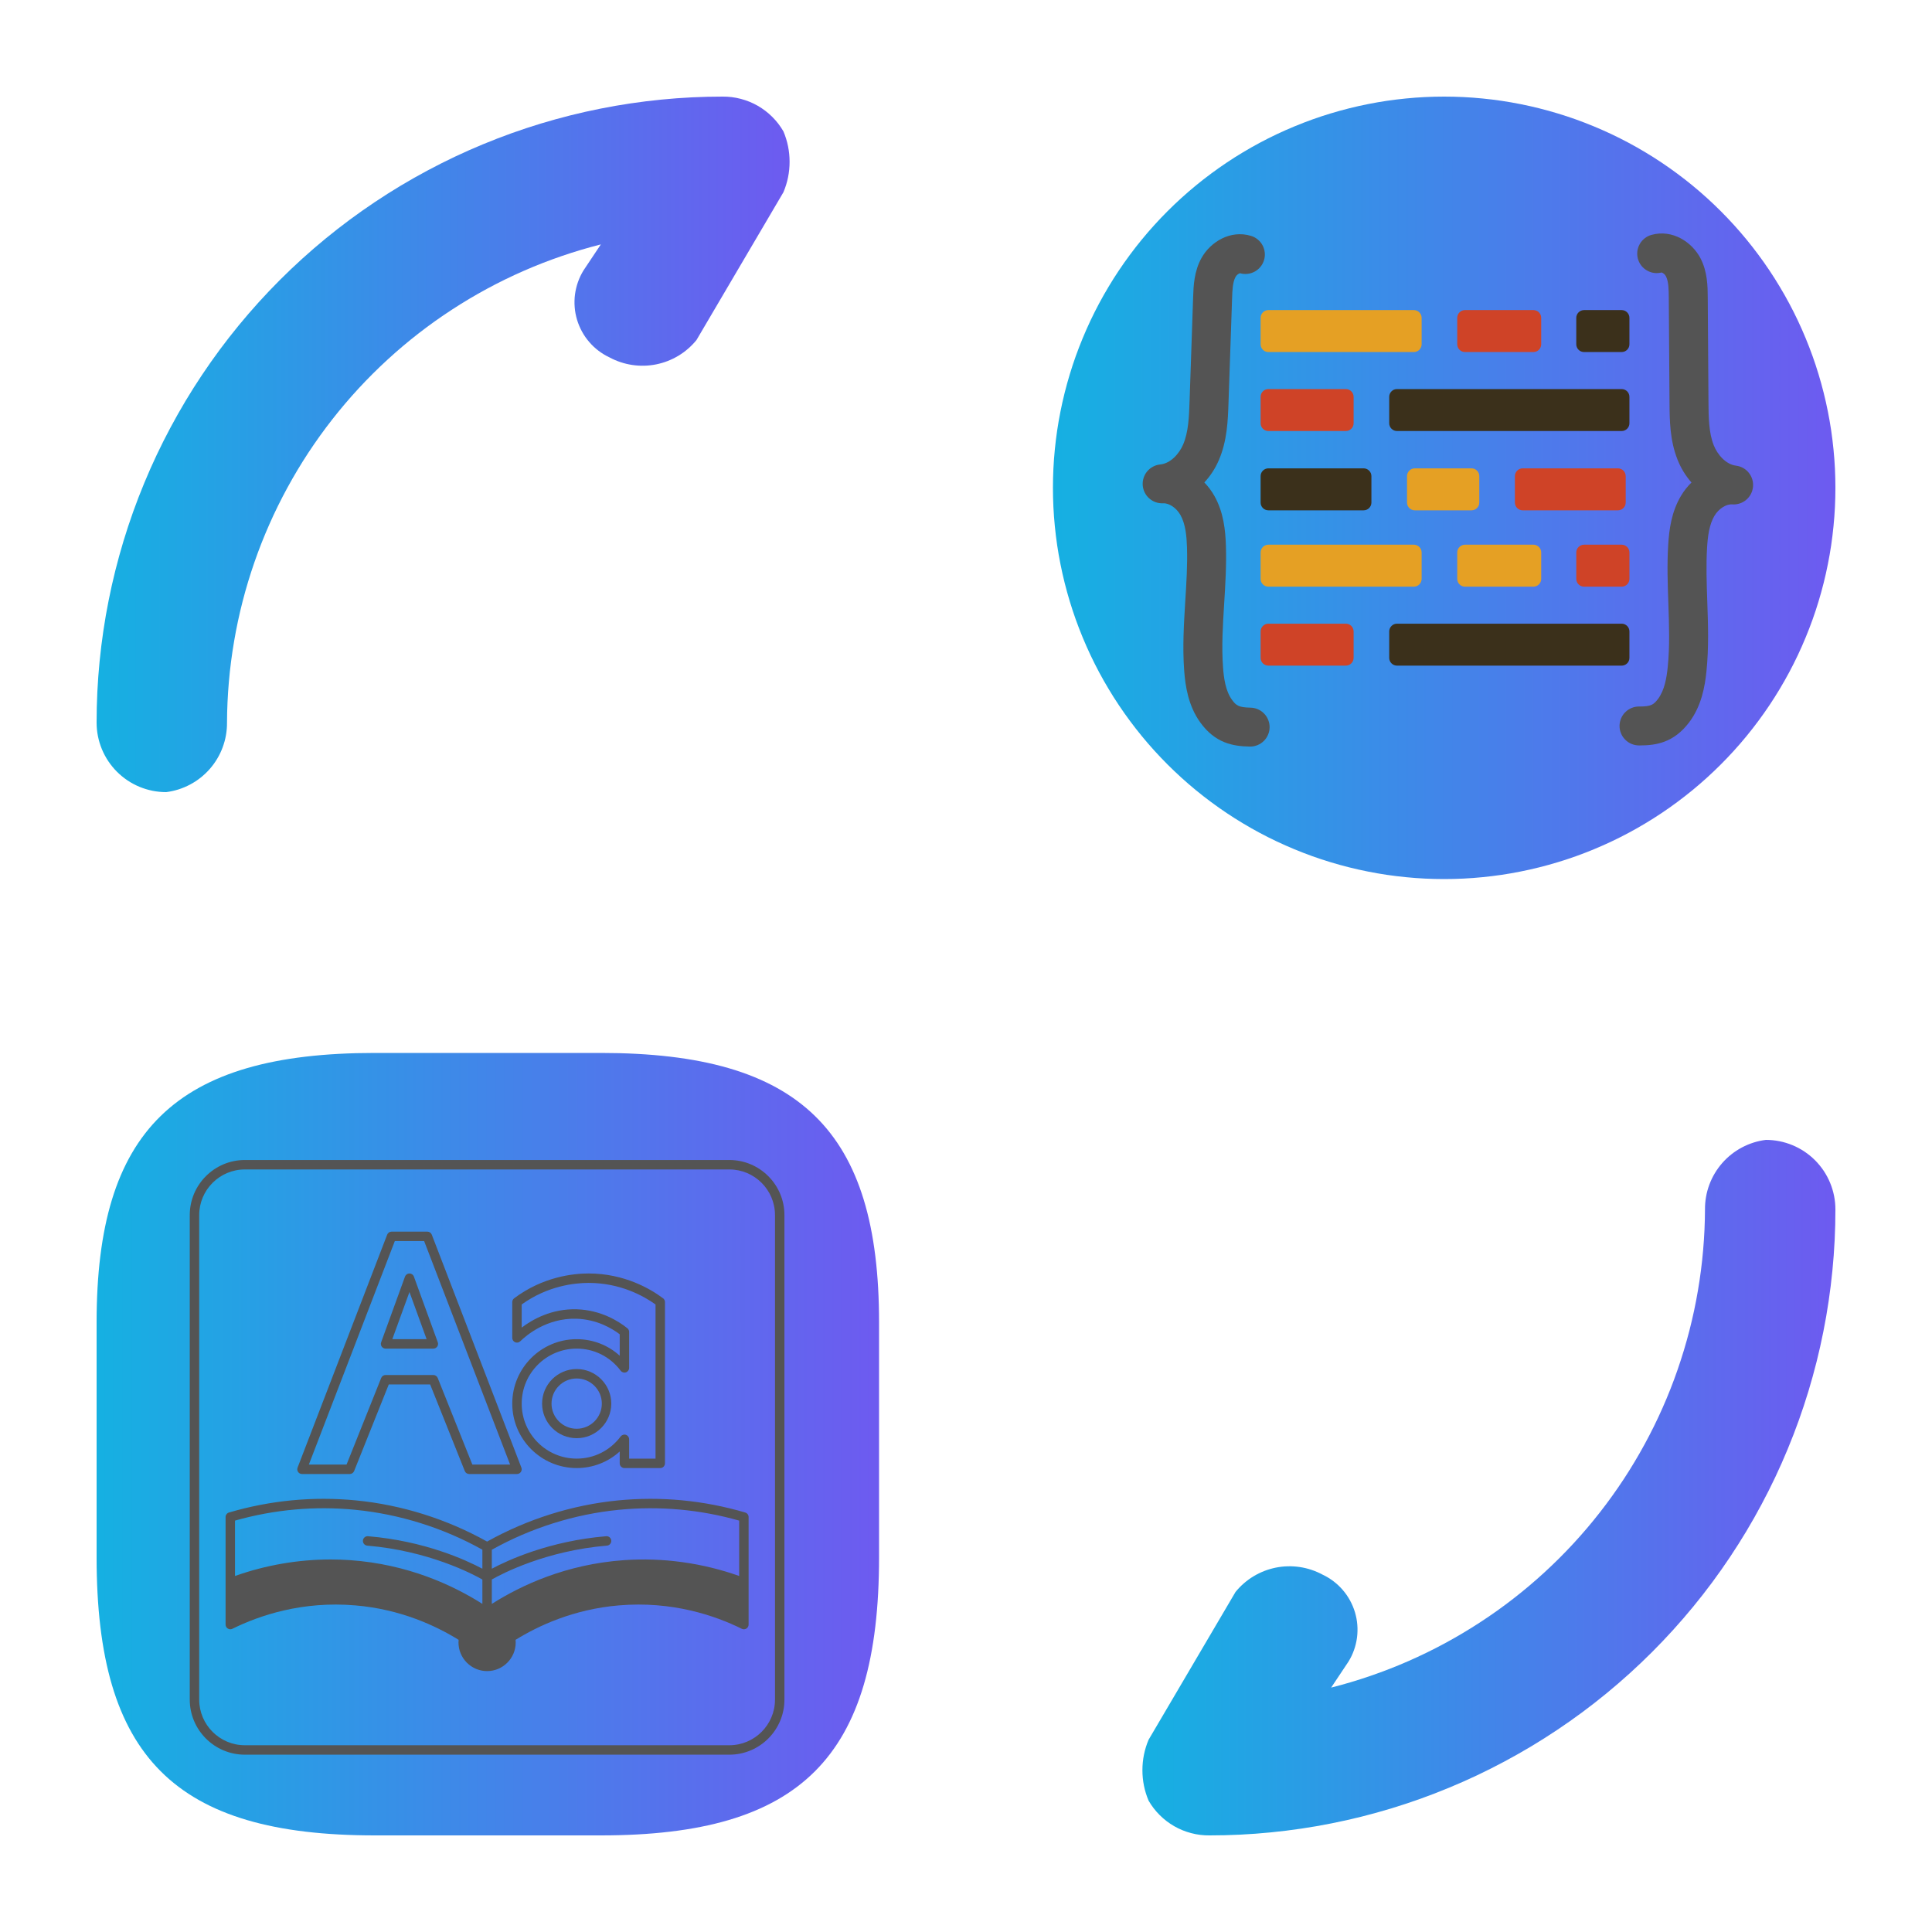 <svg xmlns="http://www.w3.org/2000/svg" xmlns:xlink="http://www.w3.org/1999/xlink" width="500" zoomAndPan="magnify" viewBox="0 0 375 375" height="500" preserveAspectRatio="xMidYMid meet" version="1.0"><defs><clipPath id="id1"><path d="M 18.75 204 L 171 204 L 171 356.25 L 18.75 356.25 Z M 18.75 204 " clip-rule="nonzero"/></clipPath><clipPath id="id2"><path d="M 170.625 256.688 L 170.625 302.25 C 170.625 341.062 155.438 356.25 116.625 356.25 L 72.75 356.25 C 33.938 356.25 18.75 341.062 18.75 302.25 L 18.75 256.688 C 18.75 219.562 33.938 204.375 72.75 204.375 L 116.625 204.375 C 155.438 204.375 170.625 219.562 170.625 256.688 Z M 170.625 256.688 " clip-rule="nonzero"/></clipPath><linearGradient x1="2" gradientTransform="matrix(16.875, 0, 0, 16.875, -15, -15)" y1="17.5" x2="11" gradientUnits="userSpaceOnUse" y2="17.5" id="id3"><stop stop-opacity="1" stop-color="rgb(8.6%, 68.999%, 88.599%)" offset="0"/><stop stop-opacity="1" stop-color="rgb(8.734%, 68.867%, 88.62%)" offset="0.008"/><stop stop-opacity="1" stop-color="rgb(9.003%, 68.604%, 88.664%)" offset="0.016"/><stop stop-opacity="1" stop-color="rgb(9.273%, 68.341%, 88.707%)" offset="0.023"/><stop stop-opacity="1" stop-color="rgb(9.543%, 68.077%, 88.75%)" offset="0.031"/><stop stop-opacity="1" stop-color="rgb(9.811%, 67.815%, 88.792%)" offset="0.039"/><stop stop-opacity="1" stop-color="rgb(10.081%, 67.551%, 88.835%)" offset="0.047"/><stop stop-opacity="1" stop-color="rgb(10.35%, 67.288%, 88.878%)" offset="0.055"/><stop stop-opacity="1" stop-color="rgb(10.62%, 67.024%, 88.922%)" offset="0.062"/><stop stop-opacity="1" stop-color="rgb(10.89%, 66.76%, 88.965%)" offset="0.07"/><stop stop-opacity="1" stop-color="rgb(11.159%, 66.498%, 89.008%)" offset="0.078"/><stop stop-opacity="1" stop-color="rgb(11.429%, 66.234%, 89.05%)" offset="0.086"/><stop stop-opacity="1" stop-color="rgb(11.699%, 65.971%, 89.093%)" offset="0.094"/><stop stop-opacity="1" stop-color="rgb(11.967%, 65.707%, 89.136%)" offset="0.102"/><stop stop-opacity="1" stop-color="rgb(12.238%, 65.445%, 89.178%)" offset="0.109"/><stop stop-opacity="1" stop-color="rgb(12.508%, 65.181%, 89.223%)" offset="0.117"/><stop stop-opacity="1" stop-color="rgb(12.776%, 64.919%, 89.265%)" offset="0.125"/><stop stop-opacity="1" stop-color="rgb(13.046%, 64.655%, 89.308%)" offset="0.133"/><stop stop-opacity="1" stop-color="rgb(13.315%, 64.392%, 89.351%)" offset="0.141"/><stop stop-opacity="1" stop-color="rgb(13.585%, 64.128%, 89.394%)" offset="0.148"/><stop stop-opacity="1" stop-color="rgb(13.855%, 63.864%, 89.436%)" offset="0.156"/><stop stop-opacity="1" stop-color="rgb(14.124%, 63.602%, 89.481%)" offset="0.164"/><stop stop-opacity="1" stop-color="rgb(14.394%, 63.338%, 89.523%)" offset="0.172"/><stop stop-opacity="1" stop-color="rgb(14.664%, 63.075%, 89.566%)" offset="0.18"/><stop stop-opacity="1" stop-color="rgb(14.932%, 62.811%, 89.609%)" offset="0.188"/><stop stop-opacity="1" stop-color="rgb(15.202%, 62.549%, 89.651%)" offset="0.195"/><stop stop-opacity="1" stop-color="rgb(15.472%, 62.285%, 89.694%)" offset="0.203"/><stop stop-opacity="1" stop-color="rgb(15.741%, 62.022%, 89.738%)" offset="0.211"/><stop stop-opacity="1" stop-color="rgb(16.011%, 61.758%, 89.781%)" offset="0.219"/><stop stop-opacity="1" stop-color="rgb(16.281%, 61.496%, 89.824%)" offset="0.227"/><stop stop-opacity="1" stop-color="rgb(16.55%, 61.232%, 89.867%)" offset="0.234"/><stop stop-opacity="1" stop-color="rgb(16.82%, 60.968%, 89.909%)" offset="0.242"/><stop stop-opacity="1" stop-color="rgb(17.088%, 60.706%, 89.952%)" offset="0.25"/><stop stop-opacity="1" stop-color="rgb(17.358%, 60.442%, 89.996%)" offset="0.258"/><stop stop-opacity="1" stop-color="rgb(17.628%, 60.179%, 90.039%)" offset="0.266"/><stop stop-opacity="1" stop-color="rgb(17.897%, 59.915%, 90.082%)" offset="0.273"/><stop stop-opacity="1" stop-color="rgb(18.167%, 59.653%, 90.125%)" offset="0.281"/><stop stop-opacity="1" stop-color="rgb(18.437%, 59.389%, 90.167%)" offset="0.289"/><stop stop-opacity="1" stop-color="rgb(18.706%, 59.126%, 90.21%)" offset="0.297"/><stop stop-opacity="1" stop-color="rgb(18.976%, 58.862%, 90.253%)" offset="0.305"/><stop stop-opacity="1" stop-color="rgb(19.246%, 58.6%, 90.297%)" offset="0.312"/><stop stop-opacity="1" stop-color="rgb(19.514%, 58.336%, 90.34%)" offset="0.32"/><stop stop-opacity="1" stop-color="rgb(19.785%, 58.072%, 90.382%)" offset="0.328"/><stop stop-opacity="1" stop-color="rgb(20.053%, 57.809%, 90.425%)" offset="0.336"/><stop stop-opacity="1" stop-color="rgb(20.323%, 57.545%, 90.468%)" offset="0.344"/><stop stop-opacity="1" stop-color="rgb(20.593%, 57.283%, 90.511%)" offset="0.352"/><stop stop-opacity="1" stop-color="rgb(20.862%, 57.019%, 90.555%)" offset="0.359"/><stop stop-opacity="1" stop-color="rgb(21.132%, 56.757%, 90.598%)" offset="0.367"/><stop stop-opacity="1" stop-color="rgb(21.402%, 56.493%, 90.64%)" offset="0.375"/><stop stop-opacity="1" stop-color="rgb(21.671%, 56.23%, 90.683%)" offset="0.383"/><stop stop-opacity="1" stop-color="rgb(21.941%, 55.966%, 90.726%)" offset="0.391"/><stop stop-opacity="1" stop-color="rgb(22.211%, 55.704%, 90.768%)" offset="0.398"/><stop stop-opacity="1" stop-color="rgb(22.479%, 55.44%, 90.813%)" offset="0.406"/><stop stop-opacity="1" stop-color="rgb(22.749%, 55.177%, 90.855%)" offset="0.414"/><stop stop-opacity="1" stop-color="rgb(23.019%, 54.913%, 90.898%)" offset="0.422"/><stop stop-opacity="1" stop-color="rgb(23.288%, 54.649%, 90.941%)" offset="0.43"/><stop stop-opacity="1" stop-color="rgb(23.558%, 54.387%, 90.984%)" offset="0.438"/><stop stop-opacity="1" stop-color="rgb(23.827%, 54.123%, 91.026%)" offset="0.445"/><stop stop-opacity="1" stop-color="rgb(24.097%, 53.86%, 91.071%)" offset="0.453"/><stop stop-opacity="1" stop-color="rgb(24.367%, 53.596%, 91.113%)" offset="0.461"/><stop stop-opacity="1" stop-color="rgb(24.635%, 53.334%, 91.156%)" offset="0.469"/><stop stop-opacity="1" stop-color="rgb(24.905%, 53.07%, 91.199%)" offset="0.477"/><stop stop-opacity="1" stop-color="rgb(25.175%, 52.808%, 91.241%)" offset="0.484"/><stop stop-opacity="1" stop-color="rgb(25.444%, 52.544%, 91.284%)" offset="0.492"/><stop stop-opacity="1" stop-color="rgb(25.714%, 52.281%, 91.327%)" offset="0.5"/><stop stop-opacity="1" stop-color="rgb(25.984%, 52.017%, 91.371%)" offset="0.508"/><stop stop-opacity="1" stop-color="rgb(26.253%, 51.753%, 91.414%)" offset="0.516"/><stop stop-opacity="1" stop-color="rgb(26.523%, 51.491%, 91.457%)" offset="0.523"/><stop stop-opacity="1" stop-color="rgb(26.791%, 51.227%, 91.499%)" offset="0.531"/><stop stop-opacity="1" stop-color="rgb(27.061%, 50.964%, 91.542%)" offset="0.539"/><stop stop-opacity="1" stop-color="rgb(27.332%, 50.7%, 91.585%)" offset="0.547"/><stop stop-opacity="1" stop-color="rgb(27.6%, 50.438%, 91.629%)" offset="0.555"/><stop stop-opacity="1" stop-color="rgb(27.87%, 50.174%, 91.672%)" offset="0.562"/><stop stop-opacity="1" stop-color="rgb(28.14%, 49.911%, 91.714%)" offset="0.57"/><stop stop-opacity="1" stop-color="rgb(28.409%, 49.648%, 91.757%)" offset="0.578"/><stop stop-opacity="1" stop-color="rgb(28.679%, 49.385%, 91.8%)" offset="0.586"/><stop stop-opacity="1" stop-color="rgb(28.949%, 49.121%, 91.843%)" offset="0.594"/><stop stop-opacity="1" stop-color="rgb(29.218%, 48.857%, 91.887%)" offset="0.602"/><stop stop-opacity="1" stop-color="rgb(29.488%, 48.595%, 91.93%)" offset="0.609"/><stop stop-opacity="1" stop-color="rgb(29.758%, 48.331%, 91.972%)" offset="0.617"/><stop stop-opacity="1" stop-color="rgb(30.026%, 48.068%, 92.015%)" offset="0.625"/><stop stop-opacity="1" stop-color="rgb(30.296%, 47.804%, 92.058%)" offset="0.633"/><stop stop-opacity="1" stop-color="rgb(30.565%, 47.542%, 92.101%)" offset="0.641"/><stop stop-opacity="1" stop-color="rgb(30.835%, 47.278%, 92.145%)" offset="0.648"/><stop stop-opacity="1" stop-color="rgb(31.105%, 47.015%, 92.188%)" offset="0.656"/><stop stop-opacity="1" stop-color="rgb(31.374%, 46.751%, 92.23%)" offset="0.664"/><stop stop-opacity="1" stop-color="rgb(31.644%, 46.489%, 92.273%)" offset="0.672"/><stop stop-opacity="1" stop-color="rgb(31.914%, 46.225%, 92.316%)" offset="0.68"/><stop stop-opacity="1" stop-color="rgb(32.182%, 45.961%, 92.358%)" offset="0.688"/><stop stop-opacity="1" stop-color="rgb(32.452%, 45.699%, 92.401%)" offset="0.695"/><stop stop-opacity="1" stop-color="rgb(32.722%, 45.435%, 92.445%)" offset="0.703"/><stop stop-opacity="1" stop-color="rgb(32.991%, 45.172%, 92.488%)" offset="0.711"/><stop stop-opacity="1" stop-color="rgb(33.261%, 44.908%, 92.531%)" offset="0.719"/><stop stop-opacity="1" stop-color="rgb(33.53%, 44.646%, 92.574%)" offset="0.727"/><stop stop-opacity="1" stop-color="rgb(33.8%, 44.382%, 92.616%)" offset="0.734"/><stop stop-opacity="1" stop-color="rgb(34.07%, 44.119%, 92.659%)" offset="0.742"/><stop stop-opacity="1" stop-color="rgb(34.338%, 43.855%, 92.703%)" offset="0.75"/><stop stop-opacity="1" stop-color="rgb(34.608%, 43.593%, 92.746%)" offset="0.758"/><stop stop-opacity="1" stop-color="rgb(34.879%, 43.329%, 92.789%)" offset="0.766"/><stop stop-opacity="1" stop-color="rgb(35.147%, 43.065%, 92.831%)" offset="0.773"/><stop stop-opacity="1" stop-color="rgb(35.417%, 42.802%, 92.874%)" offset="0.781"/><stop stop-opacity="1" stop-color="rgb(35.687%, 42.538%, 92.917%)" offset="0.789"/><stop stop-opacity="1" stop-color="rgb(35.956%, 42.276%, 92.961%)" offset="0.797"/><stop stop-opacity="1" stop-color="rgb(36.226%, 42.012%, 93.004%)" offset="0.805"/><stop stop-opacity="1" stop-color="rgb(36.496%, 41.75%, 93.047%)" offset="0.812"/><stop stop-opacity="1" stop-color="rgb(36.765%, 41.486%, 93.089%)" offset="0.82"/><stop stop-opacity="1" stop-color="rgb(37.035%, 41.223%, 93.132%)" offset="0.828"/><stop stop-opacity="1" stop-color="rgb(37.303%, 40.959%, 93.175%)" offset="0.836"/><stop stop-opacity="1" stop-color="rgb(37.573%, 40.697%, 93.219%)" offset="0.844"/><stop stop-opacity="1" stop-color="rgb(37.843%, 40.433%, 93.262%)" offset="0.852"/><stop stop-opacity="1" stop-color="rgb(38.112%, 40.17%, 93.304%)" offset="0.859"/><stop stop-opacity="1" stop-color="rgb(38.382%, 39.906%, 93.347%)" offset="0.867"/><stop stop-opacity="1" stop-color="rgb(38.652%, 39.642%, 93.39%)" offset="0.875"/><stop stop-opacity="1" stop-color="rgb(38.921%, 39.38%, 93.433%)" offset="0.883"/><stop stop-opacity="1" stop-color="rgb(39.191%, 39.116%, 93.475%)" offset="0.891"/><stop stop-opacity="1" stop-color="rgb(39.461%, 38.853%, 93.52%)" offset="0.898"/><stop stop-opacity="1" stop-color="rgb(39.729%, 38.589%, 93.562%)" offset="0.906"/><stop stop-opacity="1" stop-color="rgb(39.999%, 38.327%, 93.605%)" offset="0.914"/><stop stop-opacity="1" stop-color="rgb(40.268%, 38.063%, 93.648%)" offset="0.922"/><stop stop-opacity="1" stop-color="rgb(40.538%, 37.801%, 93.69%)" offset="0.93"/><stop stop-opacity="1" stop-color="rgb(40.808%, 37.537%, 93.733%)" offset="0.938"/><stop stop-opacity="1" stop-color="rgb(41.077%, 37.274%, 93.777%)" offset="0.945"/><stop stop-opacity="1" stop-color="rgb(41.347%, 37.01%, 93.82%)" offset="0.953"/><stop stop-opacity="1" stop-color="rgb(41.617%, 36.746%, 93.863%)" offset="0.961"/><stop stop-opacity="1" stop-color="rgb(41.885%, 36.484%, 93.906%)" offset="0.969"/><stop stop-opacity="1" stop-color="rgb(42.155%, 36.22%, 93.948%)" offset="0.977"/><stop stop-opacity="1" stop-color="rgb(42.426%, 35.957%, 93.991%)" offset="0.984"/><stop stop-opacity="1" stop-color="rgb(42.694%, 35.693%, 94.035%)" offset="0.992"/><stop stop-opacity="1" stop-color="rgb(42.964%, 35.431%, 94.078%)" offset="1"/></linearGradient><clipPath id="id4"><path d="M 204 18.75 L 356.25 18.75 L 356.25 171 L 204 171 Z M 204 18.75 " clip-rule="nonzero"/></clipPath><clipPath id="id5"><path d="M 280.312 18.75 C 281.555 18.75 282.797 18.781 284.039 18.84 C 285.281 18.902 286.52 18.992 287.754 19.117 C 288.992 19.238 290.227 19.391 291.453 19.57 C 292.684 19.754 293.91 19.965 295.129 20.211 C 296.348 20.453 297.559 20.723 298.766 21.027 C 299.969 21.328 301.168 21.66 302.355 22.02 C 303.547 22.379 304.727 22.77 305.895 23.188 C 307.066 23.609 308.223 24.055 309.371 24.531 C 310.52 25.008 311.656 25.508 312.781 26.039 C 313.902 26.57 315.012 27.129 316.109 27.715 C 317.207 28.301 318.285 28.914 319.352 29.555 C 320.418 30.191 321.469 30.855 322.5 31.547 C 323.535 32.238 324.551 32.953 325.547 33.695 C 326.547 34.434 327.527 35.199 328.488 35.988 C 329.449 36.777 330.387 37.586 331.309 38.422 C 332.23 39.258 333.129 40.113 334.008 40.992 C 334.887 41.871 335.742 42.77 336.578 43.691 C 337.414 44.613 338.223 45.551 339.012 46.512 C 339.801 47.473 340.566 48.453 341.305 49.453 C 342.047 50.449 342.762 51.465 343.453 52.5 C 344.145 53.531 344.809 54.582 345.445 55.648 C 346.086 56.715 346.699 57.793 347.285 58.891 C 347.871 59.988 348.43 61.098 348.961 62.219 C 349.492 63.344 349.992 64.48 350.469 65.629 C 350.945 66.777 351.391 67.934 351.812 69.105 C 352.23 70.273 352.621 71.453 352.98 72.645 C 353.34 73.832 353.672 75.031 353.973 76.234 C 354.277 77.441 354.547 78.652 354.789 79.871 C 355.035 81.09 355.246 82.316 355.43 83.547 C 355.609 84.773 355.762 86.008 355.883 87.246 C 356.008 88.48 356.098 89.719 356.16 90.961 C 356.219 92.203 356.25 93.445 356.25 94.688 C 356.25 95.93 356.219 97.172 356.16 98.414 C 356.098 99.656 356.008 100.895 355.883 102.129 C 355.762 103.367 355.609 104.602 355.43 105.828 C 355.246 107.059 355.035 108.285 354.789 109.504 C 354.547 110.723 354.277 111.934 353.973 113.141 C 353.672 114.344 353.34 115.543 352.98 116.73 C 352.621 117.922 352.23 119.102 351.812 120.27 C 351.391 121.441 350.945 122.598 350.469 123.746 C 349.992 124.895 349.492 126.031 348.961 127.156 C 348.43 128.277 347.871 129.387 347.285 130.484 C 346.699 131.582 346.086 132.66 345.445 133.727 C 344.809 134.793 344.145 135.844 343.453 136.875 C 342.762 137.91 342.047 138.926 341.305 139.922 C 340.566 140.922 339.801 141.902 339.012 142.863 C 338.223 143.824 337.414 144.762 336.578 145.684 C 335.742 146.605 334.887 147.504 334.008 148.383 C 333.129 149.262 332.23 150.117 331.309 150.953 C 330.387 151.789 329.449 152.598 328.488 153.387 C 327.527 154.176 326.547 154.941 325.547 155.68 C 324.551 156.422 323.535 157.137 322.5 157.828 C 321.469 158.52 320.418 159.184 319.352 159.82 C 318.285 160.461 317.207 161.074 316.109 161.66 C 315.012 162.246 313.902 162.805 312.781 163.336 C 311.656 163.867 310.52 164.367 309.371 164.844 C 308.223 165.32 307.066 165.766 305.895 166.188 C 304.727 166.605 303.547 166.996 302.355 167.355 C 301.168 167.715 299.969 168.047 298.766 168.348 C 297.559 168.652 296.348 168.922 295.129 169.164 C 293.91 169.41 292.684 169.621 291.453 169.805 C 290.227 169.984 288.992 170.137 287.754 170.258 C 286.52 170.383 285.281 170.473 284.039 170.535 C 282.797 170.594 281.555 170.625 280.312 170.625 C 279.07 170.625 277.828 170.594 276.586 170.535 C 275.344 170.473 274.105 170.383 272.871 170.258 C 271.633 170.137 270.398 169.984 269.172 169.805 C 267.941 169.621 266.715 169.41 265.496 169.164 C 264.277 168.922 263.066 168.652 261.859 168.348 C 260.656 168.047 259.457 167.715 258.27 167.355 C 257.078 166.996 255.898 166.605 254.73 166.188 C 253.559 165.766 252.402 165.32 251.254 164.844 C 250.105 164.367 248.969 163.867 247.844 163.336 C 246.723 162.805 245.613 162.246 244.516 161.66 C 243.418 161.074 242.34 160.461 241.273 159.82 C 240.207 159.184 239.156 158.52 238.125 157.828 C 237.09 157.137 236.074 156.422 235.078 155.68 C 234.078 154.941 233.098 154.176 232.137 153.387 C 231.176 152.598 230.238 151.789 229.316 150.953 C 228.395 150.117 227.496 149.262 226.617 148.383 C 225.738 147.504 224.883 146.605 224.047 145.684 C 223.211 144.762 222.398 143.824 221.613 142.863 C 220.824 141.902 220.059 140.922 219.32 139.922 C 218.578 138.926 217.863 137.91 217.172 136.875 C 216.48 135.844 215.816 134.793 215.18 133.727 C 214.539 132.66 213.926 131.582 213.34 130.484 C 212.754 129.387 212.195 128.277 211.664 127.156 C 211.133 126.031 210.633 124.895 210.156 123.746 C 209.68 122.598 209.234 121.441 208.812 120.27 C 208.395 119.102 208.004 117.922 207.645 116.73 C 207.285 115.543 206.953 114.344 206.652 113.141 C 206.348 111.934 206.078 110.723 205.836 109.504 C 205.59 108.285 205.379 107.059 205.195 105.828 C 205.016 104.602 204.863 103.367 204.742 102.129 C 204.617 100.895 204.527 99.656 204.465 98.414 C 204.406 97.172 204.375 95.93 204.375 94.688 C 204.375 93.445 204.406 92.203 204.465 90.961 C 204.527 89.719 204.617 88.48 204.742 87.246 C 204.863 86.008 205.016 84.773 205.195 83.547 C 205.379 82.316 205.59 81.09 205.836 79.871 C 206.078 78.652 206.348 77.441 206.652 76.234 C 206.953 75.031 207.285 73.832 207.645 72.645 C 208.004 71.453 208.395 70.273 208.812 69.105 C 209.234 67.934 209.68 66.777 210.156 65.629 C 210.633 64.48 211.133 63.344 211.664 62.219 C 212.195 61.098 212.754 59.988 213.34 58.891 C 213.926 57.793 214.539 56.715 215.18 55.648 C 215.816 54.582 216.48 53.531 217.172 52.5 C 217.863 51.465 218.578 50.449 219.32 49.453 C 220.059 48.453 220.824 47.473 221.613 46.512 C 222.402 45.551 223.211 44.613 224.047 43.691 C 224.883 42.77 225.738 41.871 226.617 40.992 C 227.496 40.113 228.395 39.258 229.316 38.422 C 230.238 37.586 231.176 36.777 232.137 35.988 C 233.098 35.199 234.078 34.434 235.078 33.695 C 236.074 32.953 237.09 32.238 238.125 31.547 C 239.156 30.855 240.207 30.191 241.273 29.555 C 242.34 28.914 243.418 28.301 244.516 27.715 C 245.613 27.129 246.723 26.57 247.844 26.039 C 248.969 25.508 250.105 25.008 251.254 24.531 C 252.402 24.055 253.559 23.609 254.73 23.188 C 255.898 22.77 257.078 22.379 258.27 22.02 C 259.457 21.66 260.656 21.328 261.859 21.027 C 263.066 20.723 264.277 20.453 265.496 20.211 C 266.715 19.965 267.941 19.754 269.172 19.57 C 270.398 19.391 271.633 19.238 272.871 19.117 C 274.105 18.992 275.344 18.902 276.586 18.84 C 277.828 18.781 279.07 18.75 280.312 18.75 Z M 280.312 18.75 " clip-rule="nonzero"/></clipPath><linearGradient x1="13" gradientTransform="matrix(16.875, 0, 0, 16.875, -15, -15)" y1="6.5" x2="22" gradientUnits="userSpaceOnUse" y2="6.5" id="id6"><stop stop-opacity="1" stop-color="rgb(8.6%, 68.999%, 88.599%)" offset="0"/><stop stop-opacity="1" stop-color="rgb(8.734%, 68.867%, 88.62%)" offset="0.008"/><stop stop-opacity="1" stop-color="rgb(9.003%, 68.604%, 88.664%)" offset="0.016"/><stop stop-opacity="1" stop-color="rgb(9.273%, 68.341%, 88.707%)" offset="0.023"/><stop stop-opacity="1" stop-color="rgb(9.543%, 68.077%, 88.75%)" offset="0.031"/><stop stop-opacity="1" stop-color="rgb(9.811%, 67.815%, 88.792%)" offset="0.039"/><stop stop-opacity="1" stop-color="rgb(10.081%, 67.551%, 88.835%)" offset="0.047"/><stop stop-opacity="1" stop-color="rgb(10.35%, 67.288%, 88.878%)" offset="0.055"/><stop stop-opacity="1" stop-color="rgb(10.62%, 67.024%, 88.922%)" offset="0.062"/><stop stop-opacity="1" stop-color="rgb(10.89%, 66.76%, 88.965%)" offset="0.07"/><stop stop-opacity="1" stop-color="rgb(11.159%, 66.498%, 89.008%)" offset="0.078"/><stop stop-opacity="1" stop-color="rgb(11.429%, 66.234%, 89.05%)" offset="0.086"/><stop stop-opacity="1" stop-color="rgb(11.699%, 65.971%, 89.093%)" offset="0.094"/><stop stop-opacity="1" stop-color="rgb(11.967%, 65.707%, 89.136%)" offset="0.102"/><stop stop-opacity="1" stop-color="rgb(12.238%, 65.445%, 89.178%)" offset="0.109"/><stop stop-opacity="1" stop-color="rgb(12.508%, 65.181%, 89.223%)" offset="0.117"/><stop stop-opacity="1" stop-color="rgb(12.776%, 64.919%, 89.265%)" offset="0.125"/><stop stop-opacity="1" stop-color="rgb(13.046%, 64.655%, 89.308%)" offset="0.133"/><stop stop-opacity="1" stop-color="rgb(13.315%, 64.392%, 89.351%)" offset="0.141"/><stop stop-opacity="1" stop-color="rgb(13.585%, 64.128%, 89.394%)" offset="0.148"/><stop stop-opacity="1" stop-color="rgb(13.855%, 63.864%, 89.436%)" offset="0.156"/><stop stop-opacity="1" stop-color="rgb(14.124%, 63.602%, 89.481%)" offset="0.164"/><stop stop-opacity="1" stop-color="rgb(14.394%, 63.338%, 89.523%)" offset="0.172"/><stop stop-opacity="1" stop-color="rgb(14.664%, 63.075%, 89.566%)" offset="0.18"/><stop stop-opacity="1" stop-color="rgb(14.932%, 62.811%, 89.609%)" offset="0.188"/><stop stop-opacity="1" stop-color="rgb(15.202%, 62.549%, 89.651%)" offset="0.195"/><stop stop-opacity="1" stop-color="rgb(15.472%, 62.285%, 89.694%)" offset="0.203"/><stop stop-opacity="1" stop-color="rgb(15.741%, 62.022%, 89.738%)" offset="0.211"/><stop stop-opacity="1" stop-color="rgb(16.011%, 61.758%, 89.781%)" offset="0.219"/><stop stop-opacity="1" stop-color="rgb(16.281%, 61.496%, 89.824%)" offset="0.227"/><stop stop-opacity="1" stop-color="rgb(16.55%, 61.232%, 89.867%)" offset="0.234"/><stop stop-opacity="1" stop-color="rgb(16.82%, 60.968%, 89.909%)" offset="0.242"/><stop stop-opacity="1" stop-color="rgb(17.088%, 60.706%, 89.952%)" offset="0.25"/><stop stop-opacity="1" stop-color="rgb(17.358%, 60.442%, 89.996%)" offset="0.258"/><stop stop-opacity="1" stop-color="rgb(17.628%, 60.179%, 90.039%)" offset="0.266"/><stop stop-opacity="1" stop-color="rgb(17.897%, 59.915%, 90.082%)" offset="0.273"/><stop stop-opacity="1" stop-color="rgb(18.167%, 59.653%, 90.125%)" offset="0.281"/><stop stop-opacity="1" stop-color="rgb(18.437%, 59.389%, 90.167%)" offset="0.289"/><stop stop-opacity="1" stop-color="rgb(18.706%, 59.126%, 90.21%)" offset="0.297"/><stop stop-opacity="1" stop-color="rgb(18.976%, 58.862%, 90.253%)" offset="0.305"/><stop stop-opacity="1" stop-color="rgb(19.246%, 58.6%, 90.297%)" offset="0.312"/><stop stop-opacity="1" stop-color="rgb(19.514%, 58.336%, 90.34%)" offset="0.32"/><stop stop-opacity="1" stop-color="rgb(19.785%, 58.072%, 90.382%)" offset="0.328"/><stop stop-opacity="1" stop-color="rgb(20.053%, 57.809%, 90.425%)" offset="0.336"/><stop stop-opacity="1" stop-color="rgb(20.323%, 57.545%, 90.468%)" offset="0.344"/><stop stop-opacity="1" stop-color="rgb(20.593%, 57.283%, 90.511%)" offset="0.352"/><stop stop-opacity="1" stop-color="rgb(20.862%, 57.019%, 90.555%)" offset="0.359"/><stop stop-opacity="1" stop-color="rgb(21.132%, 56.757%, 90.598%)" offset="0.367"/><stop stop-opacity="1" stop-color="rgb(21.402%, 56.493%, 90.64%)" offset="0.375"/><stop stop-opacity="1" stop-color="rgb(21.671%, 56.23%, 90.683%)" offset="0.383"/><stop stop-opacity="1" stop-color="rgb(21.941%, 55.966%, 90.726%)" offset="0.391"/><stop stop-opacity="1" stop-color="rgb(22.211%, 55.704%, 90.768%)" offset="0.398"/><stop stop-opacity="1" stop-color="rgb(22.479%, 55.44%, 90.813%)" offset="0.406"/><stop stop-opacity="1" stop-color="rgb(22.749%, 55.177%, 90.855%)" offset="0.414"/><stop stop-opacity="1" stop-color="rgb(23.019%, 54.913%, 90.898%)" offset="0.422"/><stop stop-opacity="1" stop-color="rgb(23.288%, 54.649%, 90.941%)" offset="0.43"/><stop stop-opacity="1" stop-color="rgb(23.558%, 54.387%, 90.984%)" offset="0.438"/><stop stop-opacity="1" stop-color="rgb(23.827%, 54.123%, 91.026%)" offset="0.445"/><stop stop-opacity="1" stop-color="rgb(24.097%, 53.86%, 91.071%)" offset="0.453"/><stop stop-opacity="1" stop-color="rgb(24.367%, 53.596%, 91.113%)" offset="0.461"/><stop stop-opacity="1" stop-color="rgb(24.635%, 53.334%, 91.156%)" offset="0.469"/><stop stop-opacity="1" stop-color="rgb(24.905%, 53.07%, 91.199%)" offset="0.477"/><stop stop-opacity="1" stop-color="rgb(25.175%, 52.808%, 91.241%)" offset="0.484"/><stop stop-opacity="1" stop-color="rgb(25.444%, 52.544%, 91.284%)" offset="0.492"/><stop stop-opacity="1" stop-color="rgb(25.714%, 52.281%, 91.327%)" offset="0.5"/><stop stop-opacity="1" stop-color="rgb(25.984%, 52.017%, 91.371%)" offset="0.508"/><stop stop-opacity="1" stop-color="rgb(26.253%, 51.753%, 91.414%)" offset="0.516"/><stop stop-opacity="1" stop-color="rgb(26.523%, 51.491%, 91.457%)" offset="0.523"/><stop stop-opacity="1" stop-color="rgb(26.791%, 51.227%, 91.499%)" offset="0.531"/><stop stop-opacity="1" stop-color="rgb(27.061%, 50.964%, 91.542%)" offset="0.539"/><stop stop-opacity="1" stop-color="rgb(27.332%, 50.7%, 91.585%)" offset="0.547"/><stop stop-opacity="1" stop-color="rgb(27.6%, 50.438%, 91.629%)" offset="0.555"/><stop stop-opacity="1" stop-color="rgb(27.87%, 50.174%, 91.672%)" offset="0.562"/><stop stop-opacity="1" stop-color="rgb(28.14%, 49.911%, 91.714%)" offset="0.57"/><stop stop-opacity="1" stop-color="rgb(28.409%, 49.648%, 91.757%)" offset="0.578"/><stop stop-opacity="1" stop-color="rgb(28.679%, 49.385%, 91.8%)" offset="0.586"/><stop stop-opacity="1" stop-color="rgb(28.949%, 49.121%, 91.843%)" offset="0.594"/><stop stop-opacity="1" stop-color="rgb(29.218%, 48.857%, 91.887%)" offset="0.602"/><stop stop-opacity="1" stop-color="rgb(29.488%, 48.595%, 91.93%)" offset="0.609"/><stop stop-opacity="1" stop-color="rgb(29.758%, 48.331%, 91.972%)" offset="0.617"/><stop stop-opacity="1" stop-color="rgb(30.026%, 48.068%, 92.015%)" offset="0.625"/><stop stop-opacity="1" stop-color="rgb(30.296%, 47.804%, 92.058%)" offset="0.633"/><stop stop-opacity="1" stop-color="rgb(30.565%, 47.542%, 92.101%)" offset="0.641"/><stop stop-opacity="1" stop-color="rgb(30.835%, 47.278%, 92.145%)" offset="0.648"/><stop stop-opacity="1" stop-color="rgb(31.105%, 47.015%, 92.188%)" offset="0.656"/><stop stop-opacity="1" stop-color="rgb(31.374%, 46.751%, 92.23%)" offset="0.664"/><stop stop-opacity="1" stop-color="rgb(31.644%, 46.489%, 92.273%)" offset="0.672"/><stop stop-opacity="1" stop-color="rgb(31.914%, 46.225%, 92.316%)" offset="0.68"/><stop stop-opacity="1" stop-color="rgb(32.182%, 45.961%, 92.358%)" offset="0.688"/><stop stop-opacity="1" stop-color="rgb(32.452%, 45.699%, 92.401%)" offset="0.695"/><stop stop-opacity="1" stop-color="rgb(32.722%, 45.435%, 92.445%)" offset="0.703"/><stop stop-opacity="1" stop-color="rgb(32.991%, 45.172%, 92.488%)" offset="0.711"/><stop stop-opacity="1" stop-color="rgb(33.261%, 44.908%, 92.531%)" offset="0.719"/><stop stop-opacity="1" stop-color="rgb(33.53%, 44.646%, 92.574%)" offset="0.727"/><stop stop-opacity="1" stop-color="rgb(33.8%, 44.382%, 92.616%)" offset="0.734"/><stop stop-opacity="1" stop-color="rgb(34.07%, 44.119%, 92.659%)" offset="0.742"/><stop stop-opacity="1" stop-color="rgb(34.338%, 43.855%, 92.703%)" offset="0.75"/><stop stop-opacity="1" stop-color="rgb(34.608%, 43.593%, 92.746%)" offset="0.758"/><stop stop-opacity="1" stop-color="rgb(34.879%, 43.329%, 92.789%)" offset="0.766"/><stop stop-opacity="1" stop-color="rgb(35.147%, 43.065%, 92.831%)" offset="0.773"/><stop stop-opacity="1" stop-color="rgb(35.417%, 42.802%, 92.874%)" offset="0.781"/><stop stop-opacity="1" stop-color="rgb(35.687%, 42.538%, 92.917%)" offset="0.789"/><stop stop-opacity="1" stop-color="rgb(35.956%, 42.276%, 92.961%)" offset="0.797"/><stop stop-opacity="1" stop-color="rgb(36.226%, 42.012%, 93.004%)" offset="0.805"/><stop stop-opacity="1" stop-color="rgb(36.496%, 41.75%, 93.047%)" offset="0.812"/><stop stop-opacity="1" stop-color="rgb(36.765%, 41.486%, 93.089%)" offset="0.82"/><stop stop-opacity="1" stop-color="rgb(37.035%, 41.223%, 93.132%)" offset="0.828"/><stop stop-opacity="1" stop-color="rgb(37.303%, 40.959%, 93.175%)" offset="0.836"/><stop stop-opacity="1" stop-color="rgb(37.573%, 40.697%, 93.219%)" offset="0.844"/><stop stop-opacity="1" stop-color="rgb(37.843%, 40.433%, 93.262%)" offset="0.852"/><stop stop-opacity="1" stop-color="rgb(38.112%, 40.17%, 93.304%)" offset="0.859"/><stop stop-opacity="1" stop-color="rgb(38.382%, 39.906%, 93.347%)" offset="0.867"/><stop stop-opacity="1" stop-color="rgb(38.652%, 39.642%, 93.39%)" offset="0.875"/><stop stop-opacity="1" stop-color="rgb(38.921%, 39.38%, 93.433%)" offset="0.883"/><stop stop-opacity="1" stop-color="rgb(39.191%, 39.116%, 93.475%)" offset="0.891"/><stop stop-opacity="1" stop-color="rgb(39.461%, 38.853%, 93.52%)" offset="0.898"/><stop stop-opacity="1" stop-color="rgb(39.729%, 38.589%, 93.562%)" offset="0.906"/><stop stop-opacity="1" stop-color="rgb(39.999%, 38.327%, 93.605%)" offset="0.914"/><stop stop-opacity="1" stop-color="rgb(40.268%, 38.063%, 93.648%)" offset="0.922"/><stop stop-opacity="1" stop-color="rgb(40.538%, 37.801%, 93.69%)" offset="0.93"/><stop stop-opacity="1" stop-color="rgb(40.808%, 37.537%, 93.733%)" offset="0.938"/><stop stop-opacity="1" stop-color="rgb(41.077%, 37.274%, 93.777%)" offset="0.945"/><stop stop-opacity="1" stop-color="rgb(41.347%, 37.01%, 93.82%)" offset="0.953"/><stop stop-opacity="1" stop-color="rgb(41.617%, 36.746%, 93.863%)" offset="0.961"/><stop stop-opacity="1" stop-color="rgb(41.885%, 36.484%, 93.906%)" offset="0.969"/><stop stop-opacity="1" stop-color="rgb(42.155%, 36.22%, 93.948%)" offset="0.977"/><stop stop-opacity="1" stop-color="rgb(42.426%, 35.957%, 93.991%)" offset="0.984"/><stop stop-opacity="1" stop-color="rgb(42.694%, 35.693%, 94.035%)" offset="0.992"/><stop stop-opacity="1" stop-color="rgb(42.964%, 35.431%, 94.078%)" offset="1"/></linearGradient><clipPath id="id7"><path d="M 221 221 L 356.25 221 L 356.25 356.25 L 221 356.25 Z M 221 221 " clip-rule="nonzero"/></clipPath><clipPath id="id8"><path d="M 234.75 356.25 C 233.555 356.262 232.379 356.117 231.223 355.812 C 230.066 355.512 228.969 355.066 227.93 354.473 C 226.895 353.879 225.953 353.16 225.105 352.316 C 224.258 351.473 223.535 350.535 222.938 349.5 C 222.141 347.613 221.742 345.645 221.742 343.594 C 221.742 341.543 222.141 339.574 222.938 337.688 L 239.812 309 C 240.305 308.395 240.844 307.836 241.434 307.324 C 242.02 306.812 242.648 306.355 243.316 305.953 C 243.984 305.551 244.68 305.211 245.406 304.926 C 246.133 304.645 246.879 304.43 247.641 304.273 C 248.406 304.121 249.18 304.035 249.957 304.016 C 250.738 303.996 251.512 304.047 252.281 304.16 C 253.055 304.277 253.809 304.457 254.547 304.703 C 255.289 304.949 256 305.254 256.688 305.625 C 257.062 305.801 257.43 305.996 257.785 306.211 C 258.137 306.426 258.48 306.656 258.812 306.906 C 259.141 307.156 259.457 307.426 259.762 307.707 C 260.062 307.992 260.352 308.289 260.621 308.605 C 260.891 308.918 261.145 309.246 261.383 309.586 C 261.617 309.926 261.836 310.277 262.035 310.641 C 262.234 311.004 262.414 311.379 262.574 311.762 C 262.734 312.145 262.875 312.531 262.996 312.93 C 263.113 313.328 263.211 313.73 263.289 314.137 C 263.367 314.543 263.422 314.953 263.453 315.367 C 263.488 315.781 263.5 316.195 263.488 316.609 C 263.48 317.023 263.449 317.438 263.395 317.848 C 263.34 318.258 263.266 318.668 263.168 319.07 C 263.074 319.473 262.957 319.871 262.816 320.262 C 262.68 320.652 262.52 321.035 262.344 321.41 C 262.164 321.781 261.965 322.148 261.75 322.5 L 258.375 327.562 C 260.938 326.914 263.469 326.16 265.969 325.301 C 268.469 324.445 270.93 323.484 273.348 322.426 C 275.77 321.363 278.145 320.207 280.469 318.949 C 282.793 317.691 285.062 316.344 287.277 314.898 C 289.492 313.457 291.645 311.926 293.73 310.305 C 295.82 308.684 297.836 306.98 299.785 305.191 C 301.73 303.406 303.602 301.543 305.395 299.602 C 307.188 297.66 308.898 295.648 310.527 293.566 C 312.156 291.484 313.695 289.336 315.148 287.129 C 316.598 284.918 317.957 282.652 319.219 280.332 C 320.484 278.012 321.652 275.645 322.719 273.227 C 323.789 270.809 324.758 268.352 325.621 265.855 C 326.488 263.355 327.25 260.828 327.91 258.27 C 328.566 255.711 329.121 253.125 329.562 250.523 C 330.008 247.918 330.348 245.297 330.574 242.664 C 330.805 240.031 330.926 237.395 330.938 234.75 C 330.93 233.93 331 233.117 331.141 232.309 C 331.281 231.5 331.496 230.715 331.781 229.945 C 332.066 229.176 332.418 228.441 332.84 227.734 C 333.258 227.031 333.738 226.371 334.277 225.754 C 334.816 225.137 335.41 224.574 336.051 224.066 C 336.691 223.555 337.375 223.109 338.102 222.723 C 338.824 222.34 339.578 222.023 340.359 221.773 C 341.141 221.527 341.938 221.352 342.75 221.25 C 343.637 221.25 344.516 221.336 345.383 221.508 C 346.254 221.684 347.098 221.938 347.918 222.277 C 348.734 222.617 349.512 223.031 350.25 223.523 C 350.988 224.016 351.668 224.578 352.297 225.203 C 352.922 225.832 353.48 226.512 353.977 227.25 C 354.469 227.988 354.883 228.766 355.223 229.582 C 355.562 230.402 355.816 231.246 355.992 232.117 C 356.164 232.984 356.25 233.863 356.25 234.75 C 356.25 236.738 356.203 238.727 356.105 240.711 C 356.008 242.699 355.859 244.68 355.664 246.66 C 355.469 248.637 355.227 250.609 354.934 252.578 C 354.645 254.543 354.305 256.504 353.914 258.453 C 353.527 260.402 353.094 262.344 352.609 264.273 C 352.125 266.199 351.594 268.117 351.02 270.02 C 350.441 271.922 349.816 273.809 349.148 275.684 C 348.477 277.555 347.762 279.41 347 281.246 C 346.242 283.082 345.434 284.898 344.586 286.699 C 343.734 288.496 342.84 290.27 341.902 292.023 C 340.965 293.777 339.988 295.508 338.965 297.215 C 337.941 298.918 336.879 300.598 335.773 302.25 C 334.668 303.906 333.523 305.531 332.34 307.129 C 331.156 308.723 329.934 310.293 328.672 311.828 C 327.41 313.367 326.109 314.871 324.777 316.344 C 323.441 317.816 322.07 319.258 320.664 320.664 C 319.258 322.07 317.816 323.441 316.344 324.777 C 314.871 326.109 313.367 327.41 311.828 328.672 C 310.293 329.934 308.723 331.156 307.129 332.34 C 305.531 333.523 303.906 334.668 302.25 335.773 C 300.598 336.879 298.918 337.941 297.215 338.965 C 295.508 339.984 293.777 340.965 292.023 341.902 C 290.27 342.84 288.496 343.734 286.699 344.586 C 284.902 345.434 283.082 346.242 281.246 347 C 279.41 347.762 277.555 348.477 275.684 349.148 C 273.809 349.816 271.922 350.441 270.02 351.02 C 268.117 351.594 266.199 352.125 264.273 352.609 C 262.344 353.094 260.402 353.527 258.453 353.914 C 256.504 354.305 254.543 354.645 252.578 354.934 C 250.609 355.227 248.637 355.469 246.66 355.664 C 244.68 355.859 242.699 356.008 240.711 356.105 C 238.727 356.203 236.738 356.25 234.75 356.25 Z M 234.75 356.25 " clip-rule="nonzero"/></clipPath><linearGradient x1="14.029" gradientTransform="matrix(16.875, 0, 0, 16.875, -15, -15)" y1="18.01" x2="22" gradientUnits="userSpaceOnUse" y2="18.01" id="id9"><stop stop-opacity="1" stop-color="rgb(8.6%, 68.999%, 88.599%)" offset="0"/><stop stop-opacity="1" stop-color="rgb(8.733%, 68.869%, 88.62%)" offset="0.008"/><stop stop-opacity="1" stop-color="rgb(9%, 68.608%, 88.663%)" offset="0.016"/><stop stop-opacity="1" stop-color="rgb(9.27%, 68.344%, 88.705%)" offset="0.023"/><stop stop-opacity="1" stop-color="rgb(9.538%, 68.08%, 88.75%)" offset="0.031"/><stop stop-opacity="1" stop-color="rgb(9.808%, 67.818%, 88.792%)" offset="0.039"/><stop stop-opacity="1" stop-color="rgb(10.077%, 67.554%, 88.835%)" offset="0.047"/><stop stop-opacity="1" stop-color="rgb(10.347%, 67.291%, 88.878%)" offset="0.055"/><stop stop-opacity="1" stop-color="rgb(10.617%, 67.027%, 88.921%)" offset="0.062"/><stop stop-opacity="1" stop-color="rgb(10.886%, 66.765%, 88.963%)" offset="0.07"/><stop stop-opacity="1" stop-color="rgb(11.156%, 66.501%, 89.006%)" offset="0.078"/><stop stop-opacity="1" stop-color="rgb(11.426%, 66.237%, 89.05%)" offset="0.086"/><stop stop-opacity="1" stop-color="rgb(11.694%, 65.974%, 89.093%)" offset="0.094"/><stop stop-opacity="1" stop-color="rgb(11.964%, 65.71%, 89.136%)" offset="0.102"/><stop stop-opacity="1" stop-color="rgb(12.234%, 65.448%, 89.178%)" offset="0.109"/><stop stop-opacity="1" stop-color="rgb(12.503%, 65.184%, 89.221%)" offset="0.117"/><stop stop-opacity="1" stop-color="rgb(12.773%, 64.922%, 89.264%)" offset="0.125"/><stop stop-opacity="1" stop-color="rgb(13.043%, 64.658%, 89.308%)" offset="0.133"/><stop stop-opacity="1" stop-color="rgb(13.312%, 64.395%, 89.351%)" offset="0.141"/><stop stop-opacity="1" stop-color="rgb(13.582%, 64.131%, 89.394%)" offset="0.148"/><stop stop-opacity="1" stop-color="rgb(13.852%, 63.867%, 89.436%)" offset="0.156"/><stop stop-opacity="1" stop-color="rgb(14.12%, 63.605%, 89.479%)" offset="0.164"/><stop stop-opacity="1" stop-color="rgb(14.391%, 63.341%, 89.522%)" offset="0.172"/><stop stop-opacity="1" stop-color="rgb(14.661%, 63.078%, 89.566%)" offset="0.18"/><stop stop-opacity="1" stop-color="rgb(14.929%, 62.814%, 89.609%)" offset="0.188"/><stop stop-opacity="1" stop-color="rgb(15.199%, 62.552%, 89.651%)" offset="0.195"/><stop stop-opacity="1" stop-color="rgb(15.469%, 62.288%, 89.694%)" offset="0.203"/><stop stop-opacity="1" stop-color="rgb(15.738%, 62.024%, 89.737%)" offset="0.211"/><stop stop-opacity="1" stop-color="rgb(16.008%, 61.761%, 89.78%)" offset="0.219"/><stop stop-opacity="1" stop-color="rgb(16.278%, 61.497%, 89.824%)" offset="0.227"/><stop stop-opacity="1" stop-color="rgb(16.547%, 61.235%, 89.867%)" offset="0.234"/><stop stop-opacity="1" stop-color="rgb(16.817%, 60.971%, 89.909%)" offset="0.242"/><stop stop-opacity="1" stop-color="rgb(17.087%, 60.709%, 89.952%)" offset="0.25"/><stop stop-opacity="1" stop-color="rgb(17.355%, 60.445%, 89.995%)" offset="0.258"/><stop stop-opacity="1" stop-color="rgb(17.625%, 60.182%, 90.038%)" offset="0.266"/><stop stop-opacity="1" stop-color="rgb(17.896%, 59.918%, 90.082%)" offset="0.273"/><stop stop-opacity="1" stop-color="rgb(18.164%, 59.654%, 90.125%)" offset="0.281"/><stop stop-opacity="1" stop-color="rgb(18.434%, 59.392%, 90.167%)" offset="0.289"/><stop stop-opacity="1" stop-color="rgb(18.704%, 59.128%, 90.21%)" offset="0.297"/><stop stop-opacity="1" stop-color="rgb(18.973%, 58.865%, 90.253%)" offset="0.305"/><stop stop-opacity="1" stop-color="rgb(19.243%, 58.601%, 90.295%)" offset="0.312"/><stop stop-opacity="1" stop-color="rgb(19.513%, 58.339%, 90.34%)" offset="0.32"/><stop stop-opacity="1" stop-color="rgb(19.781%, 58.075%, 90.382%)" offset="0.328"/><stop stop-opacity="1" stop-color="rgb(20.052%, 57.812%, 90.425%)" offset="0.336"/><stop stop-opacity="1" stop-color="rgb(20.322%, 57.549%, 90.468%)" offset="0.344"/><stop stop-opacity="1" stop-color="rgb(20.59%, 57.285%, 90.511%)" offset="0.352"/><stop stop-opacity="1" stop-color="rgb(20.86%, 57.022%, 90.553%)" offset="0.359"/><stop stop-opacity="1" stop-color="rgb(21.13%, 56.758%, 90.598%)" offset="0.367"/><stop stop-opacity="1" stop-color="rgb(21.399%, 56.496%, 90.64%)" offset="0.375"/><stop stop-opacity="1" stop-color="rgb(21.669%, 56.232%, 90.683%)" offset="0.383"/><stop stop-opacity="1" stop-color="rgb(21.938%, 55.969%, 90.726%)" offset="0.391"/><stop stop-opacity="1" stop-color="rgb(22.208%, 55.705%, 90.768%)" offset="0.398"/><stop stop-opacity="1" stop-color="rgb(22.478%, 55.441%, 90.811%)" offset="0.406"/><stop stop-opacity="1" stop-color="rgb(22.746%, 55.179%, 90.854%)" offset="0.414"/><stop stop-opacity="1" stop-color="rgb(23.016%, 54.915%, 90.898%)" offset="0.422"/><stop stop-opacity="1" stop-color="rgb(23.286%, 54.652%, 90.941%)" offset="0.43"/><stop stop-opacity="1" stop-color="rgb(23.555%, 54.388%, 90.984%)" offset="0.438"/><stop stop-opacity="1" stop-color="rgb(23.825%, 54.126%, 91.026%)" offset="0.445"/><stop stop-opacity="1" stop-color="rgb(24.095%, 53.862%, 91.069%)" offset="0.453"/><stop stop-opacity="1" stop-color="rgb(24.364%, 53.6%, 91.112%)" offset="0.461"/><stop stop-opacity="1" stop-color="rgb(24.634%, 53.336%, 91.156%)" offset="0.469"/><stop stop-opacity="1" stop-color="rgb(24.904%, 53.072%, 91.199%)" offset="0.477"/><stop stop-opacity="1" stop-color="rgb(25.172%, 52.809%, 91.241%)" offset="0.484"/><stop stop-opacity="1" stop-color="rgb(25.443%, 52.545%, 91.284%)" offset="0.492"/><stop stop-opacity="1" stop-color="rgb(25.713%, 52.283%, 91.327%)" offset="0.5"/><stop stop-opacity="1" stop-color="rgb(25.981%, 52.019%, 91.37%)" offset="0.508"/><stop stop-opacity="1" stop-color="rgb(26.251%, 51.756%, 91.414%)" offset="0.516"/><stop stop-opacity="1" stop-color="rgb(26.521%, 51.492%, 91.457%)" offset="0.523"/><stop stop-opacity="1" stop-color="rgb(26.79%, 51.228%, 91.499%)" offset="0.531"/><stop stop-opacity="1" stop-color="rgb(27.06%, 50.966%, 91.542%)" offset="0.539"/><stop stop-opacity="1" stop-color="rgb(27.33%, 50.702%, 91.585%)" offset="0.547"/><stop stop-opacity="1" stop-color="rgb(27.599%, 50.439%, 91.628%)" offset="0.555"/><stop stop-opacity="1" stop-color="rgb(27.869%, 50.175%, 91.672%)" offset="0.562"/><stop stop-opacity="1" stop-color="rgb(28.139%, 49.913%, 91.714%)" offset="0.57"/><stop stop-opacity="1" stop-color="rgb(28.407%, 49.649%, 91.757%)" offset="0.578"/><stop stop-opacity="1" stop-color="rgb(28.677%, 49.387%, 91.8%)" offset="0.586"/><stop stop-opacity="1" stop-color="rgb(28.947%, 49.123%, 91.843%)" offset="0.594"/><stop stop-opacity="1" stop-color="rgb(29.216%, 48.859%, 91.885%)" offset="0.602"/><stop stop-opacity="1" stop-color="rgb(29.486%, 48.596%, 91.93%)" offset="0.609"/><stop stop-opacity="1" stop-color="rgb(29.756%, 48.332%, 91.972%)" offset="0.617"/><stop stop-opacity="1" stop-color="rgb(30.025%, 48.07%, 92.015%)" offset="0.625"/><stop stop-opacity="1" stop-color="rgb(30.295%, 47.806%, 92.058%)" offset="0.633"/><stop stop-opacity="1" stop-color="rgb(30.565%, 47.543%, 92.101%)" offset="0.641"/><stop stop-opacity="1" stop-color="rgb(30.833%, 47.279%, 92.143%)" offset="0.648"/><stop stop-opacity="1" stop-color="rgb(31.104%, 47.015%, 92.188%)" offset="0.656"/><stop stop-opacity="1" stop-color="rgb(31.374%, 46.753%, 92.23%)" offset="0.664"/><stop stop-opacity="1" stop-color="rgb(31.642%, 46.489%, 92.273%)" offset="0.672"/><stop stop-opacity="1" stop-color="rgb(31.912%, 46.227%, 92.316%)" offset="0.68"/><stop stop-opacity="1" stop-color="rgb(32.182%, 45.963%, 92.358%)" offset="0.688"/><stop stop-opacity="1" stop-color="rgb(32.451%, 45.7%, 92.401%)" offset="0.695"/><stop stop-opacity="1" stop-color="rgb(32.721%, 45.436%, 92.445%)" offset="0.703"/><stop stop-opacity="1" stop-color="rgb(32.99%, 45.174%, 92.488%)" offset="0.711"/><stop stop-opacity="1" stop-color="rgb(33.26%, 44.91%, 92.531%)" offset="0.719"/><stop stop-opacity="1" stop-color="rgb(33.53%, 44.646%, 92.574%)" offset="0.727"/><stop stop-opacity="1" stop-color="rgb(33.798%, 44.383%, 92.616%)" offset="0.734"/><stop stop-opacity="1" stop-color="rgb(34.068%, 44.119%, 92.659%)" offset="0.742"/><stop stop-opacity="1" stop-color="rgb(34.338%, 43.857%, 92.702%)" offset="0.75"/><stop stop-opacity="1" stop-color="rgb(34.607%, 43.593%, 92.746%)" offset="0.758"/><stop stop-opacity="1" stop-color="rgb(34.877%, 43.33%, 92.789%)" offset="0.766"/><stop stop-opacity="1" stop-color="rgb(35.147%, 43.066%, 92.831%)" offset="0.773"/><stop stop-opacity="1" stop-color="rgb(35.416%, 42.802%, 92.874%)" offset="0.781"/><stop stop-opacity="1" stop-color="rgb(35.686%, 42.54%, 92.917%)" offset="0.789"/><stop stop-opacity="1" stop-color="rgb(35.956%, 42.276%, 92.96%)" offset="0.797"/><stop stop-opacity="1" stop-color="rgb(36.224%, 42.014%, 93.004%)" offset="0.805"/><stop stop-opacity="1" stop-color="rgb(36.494%, 41.75%, 93.047%)" offset="0.812"/><stop stop-opacity="1" stop-color="rgb(36.765%, 41.487%, 93.089%)" offset="0.82"/><stop stop-opacity="1" stop-color="rgb(37.033%, 41.223%, 93.132%)" offset="0.828"/><stop stop-opacity="1" stop-color="rgb(37.303%, 40.961%, 93.175%)" offset="0.836"/><stop stop-opacity="1" stop-color="rgb(37.573%, 40.697%, 93.217%)" offset="0.844"/><stop stop-opacity="1" stop-color="rgb(37.842%, 40.433%, 93.262%)" offset="0.852"/><stop stop-opacity="1" stop-color="rgb(38.112%, 40.17%, 93.304%)" offset="0.859"/><stop stop-opacity="1" stop-color="rgb(38.382%, 39.906%, 93.347%)" offset="0.867"/><stop stop-opacity="1" stop-color="rgb(38.651%, 39.644%, 93.39%)" offset="0.875"/><stop stop-opacity="1" stop-color="rgb(38.921%, 39.38%, 93.433%)" offset="0.883"/><stop stop-opacity="1" stop-color="rgb(39.191%, 39.117%, 93.475%)" offset="0.891"/><stop stop-opacity="1" stop-color="rgb(39.459%, 38.853%, 93.52%)" offset="0.898"/><stop stop-opacity="1" stop-color="rgb(39.729%, 38.589%, 93.562%)" offset="0.906"/><stop stop-opacity="1" stop-color="rgb(39.999%, 38.327%, 93.605%)" offset="0.914"/><stop stop-opacity="1" stop-color="rgb(40.268%, 38.063%, 93.648%)" offset="0.922"/><stop stop-opacity="1" stop-color="rgb(40.538%, 37.801%, 93.69%)" offset="0.93"/><stop stop-opacity="1" stop-color="rgb(40.808%, 37.537%, 93.733%)" offset="0.938"/><stop stop-opacity="1" stop-color="rgb(41.077%, 37.274%, 93.777%)" offset="0.945"/><stop stop-opacity="1" stop-color="rgb(41.347%, 37.01%, 93.82%)" offset="0.953"/><stop stop-opacity="1" stop-color="rgb(41.617%, 36.748%, 93.863%)" offset="0.961"/><stop stop-opacity="1" stop-color="rgb(41.885%, 36.484%, 93.906%)" offset="0.969"/><stop stop-opacity="1" stop-color="rgb(42.155%, 36.22%, 93.948%)" offset="0.977"/><stop stop-opacity="1" stop-color="rgb(42.426%, 35.957%, 93.991%)" offset="0.984"/><stop stop-opacity="1" stop-color="rgb(42.694%, 35.693%, 94.035%)" offset="0.992"/><stop stop-opacity="1" stop-color="rgb(42.964%, 35.431%, 94.078%)" offset="1"/></linearGradient><clipPath id="id10"><path d="M 18.75 18.75 L 154 18.75 L 154 154 L 18.75 154 Z M 18.75 18.75 " clip-rule="nonzero"/></clipPath><clipPath id="id11"><path d="M 32.25 153.75 C 31.363 153.75 30.484 153.664 29.617 153.492 C 28.746 153.316 27.902 153.062 27.082 152.723 C 26.266 152.383 25.488 151.969 24.75 151.477 C 24.012 150.98 23.332 150.422 22.703 149.797 C 22.078 149.168 21.52 148.488 21.023 147.75 C 20.531 147.012 20.117 146.234 19.777 145.418 C 19.438 144.598 19.184 143.754 19.008 142.883 C 18.836 142.016 18.75 141.137 18.75 140.25 C 18.75 138.262 18.797 136.273 18.895 134.289 C 18.992 132.301 19.141 130.32 19.336 128.34 C 19.531 126.363 19.773 124.391 20.066 122.422 C 20.355 120.457 20.695 118.496 21.086 116.547 C 21.473 114.598 21.906 112.656 22.391 110.727 C 22.875 108.801 23.406 106.883 23.98 104.98 C 24.559 103.078 25.184 101.191 25.852 99.316 C 26.523 97.445 27.238 95.59 28 93.754 C 28.758 91.918 29.566 90.098 30.414 88.301 C 31.266 86.504 32.16 84.73 33.098 82.977 C 34.035 81.223 35.016 79.492 36.035 77.785 C 37.059 76.082 38.121 74.402 39.227 72.75 C 40.332 71.094 41.477 69.469 42.66 67.871 C 43.844 66.277 45.066 64.707 46.328 63.172 C 47.59 61.633 48.891 60.129 50.223 58.656 C 51.559 57.184 52.93 55.742 54.336 54.336 C 55.742 52.93 57.184 51.559 58.656 50.223 C 60.129 48.891 61.633 47.59 63.172 46.328 C 64.707 45.066 66.277 43.844 67.871 42.66 C 69.469 41.477 71.094 40.332 72.75 39.227 C 74.402 38.121 76.082 37.059 77.785 36.035 C 79.492 35.016 81.223 34.035 82.977 33.098 C 84.73 32.16 86.504 31.266 88.301 30.414 C 90.098 29.566 91.918 28.758 93.754 28 C 95.59 27.238 97.445 26.523 99.316 25.852 C 101.191 25.184 103.078 24.559 104.98 23.98 C 106.883 23.406 108.801 22.875 110.727 22.391 C 112.656 21.906 114.598 21.473 116.547 21.086 C 118.496 20.695 120.457 20.355 122.422 20.066 C 124.391 19.773 126.363 19.531 128.34 19.336 C 130.32 19.141 132.301 18.992 134.289 18.895 C 136.273 18.797 138.262 18.75 140.25 18.75 C 141.445 18.738 142.621 18.883 143.777 19.188 C 144.934 19.488 146.031 19.934 147.07 20.527 C 148.105 21.121 149.047 21.84 149.895 22.684 C 150.742 23.527 151.465 24.465 152.062 25.5 C 152.859 27.387 153.258 29.355 153.258 31.406 C 153.258 33.457 152.859 35.426 152.062 37.312 L 135.188 66 C 134.695 66.605 134.156 67.164 133.566 67.676 C 132.98 68.188 132.352 68.645 131.684 69.047 C 131.016 69.449 130.32 69.789 129.594 70.074 C 128.867 70.355 128.121 70.57 127.359 70.727 C 126.594 70.879 125.82 70.965 125.043 70.984 C 124.262 71.004 123.488 70.953 122.719 70.84 C 121.945 70.723 121.191 70.543 120.453 70.297 C 119.711 70.051 119 69.746 118.312 69.375 C 117.938 69.199 117.57 69.004 117.215 68.789 C 116.863 68.574 116.52 68.344 116.188 68.094 C 115.859 67.844 115.543 67.574 115.238 67.293 C 114.938 67.008 114.648 66.711 114.379 66.395 C 114.109 66.082 113.855 65.754 113.617 65.414 C 113.383 65.074 113.164 64.723 112.965 64.359 C 112.766 63.996 112.586 63.621 112.426 63.238 C 112.266 62.855 112.125 62.469 112.004 62.07 C 111.887 61.672 111.789 61.27 111.711 60.863 C 111.633 60.457 111.578 60.047 111.547 59.633 C 111.512 59.219 111.5 58.805 111.512 58.391 C 111.52 57.977 111.551 57.562 111.605 57.152 C 111.66 56.742 111.734 56.332 111.832 55.93 C 111.926 55.527 112.043 55.129 112.184 54.738 C 112.32 54.348 112.48 53.965 112.656 53.59 C 112.836 53.219 113.035 52.852 113.25 52.5 L 116.625 47.438 C 114.062 48.086 111.531 48.84 109.031 49.699 C 106.531 50.555 104.07 51.516 101.652 52.574 C 99.23 53.637 96.855 54.793 94.531 56.051 C 92.207 57.309 89.938 58.656 87.723 60.102 C 85.508 61.543 83.355 63.074 81.27 64.695 C 79.18 66.316 77.164 68.02 75.215 69.809 C 73.27 71.594 71.398 73.457 69.605 75.398 C 67.812 77.34 66.102 79.352 64.473 81.434 C 62.844 83.516 61.305 85.664 59.852 87.871 C 58.402 90.082 57.043 92.348 55.781 94.668 C 54.516 96.988 53.348 99.355 52.281 101.773 C 51.211 104.191 50.242 106.648 49.379 109.145 C 48.512 111.641 47.75 114.172 47.09 116.73 C 46.434 119.289 45.879 121.875 45.438 124.477 C 44.992 127.082 44.652 129.703 44.426 132.336 C 44.195 134.969 44.074 137.605 44.062 140.25 C 44.07 141.07 44 141.883 43.859 142.691 C 43.719 143.5 43.504 144.285 43.219 145.055 C 42.934 145.824 42.582 146.559 42.16 147.266 C 41.742 147.969 41.262 148.629 40.723 149.246 C 40.184 149.863 39.59 150.426 38.949 150.934 C 38.309 151.445 37.625 151.891 36.898 152.277 C 36.176 152.66 35.422 152.977 34.641 153.227 C 33.859 153.473 33.062 153.648 32.25 153.75 Z M 32.25 153.75 " clip-rule="nonzero"/></clipPath><linearGradient x1="2" gradientTransform="matrix(16.875, 0, 0, 16.875, -15, -15)" y1="5.99" x2="9.971" gradientUnits="userSpaceOnUse" y2="5.99" id="id12"><stop stop-opacity="1" stop-color="rgb(8.6%, 68.999%, 88.599%)" offset="0"/><stop stop-opacity="1" stop-color="rgb(8.734%, 68.867%, 88.62%)" offset="0.008"/><stop stop-opacity="1" stop-color="rgb(9.003%, 68.604%, 88.664%)" offset="0.016"/><stop stop-opacity="1" stop-color="rgb(9.273%, 68.341%, 88.707%)" offset="0.023"/><stop stop-opacity="1" stop-color="rgb(9.543%, 68.077%, 88.75%)" offset="0.031"/><stop stop-opacity="1" stop-color="rgb(9.811%, 67.815%, 88.792%)" offset="0.039"/><stop stop-opacity="1" stop-color="rgb(10.081%, 67.551%, 88.835%)" offset="0.047"/><stop stop-opacity="1" stop-color="rgb(10.352%, 67.287%, 88.878%)" offset="0.055"/><stop stop-opacity="1" stop-color="rgb(10.62%, 67.024%, 88.922%)" offset="0.062"/><stop stop-opacity="1" stop-color="rgb(10.89%, 66.76%, 88.965%)" offset="0.07"/><stop stop-opacity="1" stop-color="rgb(11.16%, 66.498%, 89.008%)" offset="0.078"/><stop stop-opacity="1" stop-color="rgb(11.429%, 66.234%, 89.05%)" offset="0.086"/><stop stop-opacity="1" stop-color="rgb(11.699%, 65.971%, 89.093%)" offset="0.094"/><stop stop-opacity="1" stop-color="rgb(11.967%, 65.707%, 89.136%)" offset="0.102"/><stop stop-opacity="1" stop-color="rgb(12.238%, 65.443%, 89.18%)" offset="0.109"/><stop stop-opacity="1" stop-color="rgb(12.508%, 65.181%, 89.223%)" offset="0.117"/><stop stop-opacity="1" stop-color="rgb(12.776%, 64.917%, 89.265%)" offset="0.125"/><stop stop-opacity="1" stop-color="rgb(13.046%, 64.655%, 89.308%)" offset="0.133"/><stop stop-opacity="1" stop-color="rgb(13.316%, 64.391%, 89.351%)" offset="0.141"/><stop stop-opacity="1" stop-color="rgb(13.585%, 64.128%, 89.394%)" offset="0.148"/><stop stop-opacity="1" stop-color="rgb(13.855%, 63.864%, 89.436%)" offset="0.156"/><stop stop-opacity="1" stop-color="rgb(14.125%, 63.602%, 89.481%)" offset="0.164"/><stop stop-opacity="1" stop-color="rgb(14.394%, 63.338%, 89.523%)" offset="0.172"/><stop stop-opacity="1" stop-color="rgb(14.664%, 63.074%, 89.566%)" offset="0.18"/><stop stop-opacity="1" stop-color="rgb(14.934%, 62.811%, 89.609%)" offset="0.188"/><stop stop-opacity="1" stop-color="rgb(15.202%, 62.547%, 89.651%)" offset="0.195"/><stop stop-opacity="1" stop-color="rgb(15.472%, 62.285%, 89.694%)" offset="0.203"/><stop stop-opacity="1" stop-color="rgb(15.742%, 62.021%, 89.738%)" offset="0.211"/><stop stop-opacity="1" stop-color="rgb(16.011%, 61.758%, 89.781%)" offset="0.219"/><stop stop-opacity="1" stop-color="rgb(16.281%, 61.494%, 89.824%)" offset="0.227"/><stop stop-opacity="1" stop-color="rgb(16.551%, 61.23%, 89.867%)" offset="0.234"/><stop stop-opacity="1" stop-color="rgb(16.82%, 60.968%, 89.909%)" offset="0.242"/><stop stop-opacity="1" stop-color="rgb(17.09%, 60.704%, 89.952%)" offset="0.25"/><stop stop-opacity="1" stop-color="rgb(17.36%, 60.442%, 89.996%)" offset="0.258"/><stop stop-opacity="1" stop-color="rgb(17.628%, 60.178%, 90.039%)" offset="0.266"/><stop stop-opacity="1" stop-color="rgb(17.899%, 59.915%, 90.082%)" offset="0.273"/><stop stop-opacity="1" stop-color="rgb(18.169%, 59.651%, 90.125%)" offset="0.281"/><stop stop-opacity="1" stop-color="rgb(18.437%, 59.389%, 90.167%)" offset="0.289"/><stop stop-opacity="1" stop-color="rgb(18.707%, 59.125%, 90.21%)" offset="0.297"/><stop stop-opacity="1" stop-color="rgb(18.977%, 58.861%, 90.254%)" offset="0.305"/><stop stop-opacity="1" stop-color="rgb(19.246%, 58.598%, 90.297%)" offset="0.312"/><stop stop-opacity="1" stop-color="rgb(19.516%, 58.334%, 90.34%)" offset="0.32"/><stop stop-opacity="1" stop-color="rgb(19.786%, 58.072%, 90.382%)" offset="0.328"/><stop stop-opacity="1" stop-color="rgb(20.055%, 57.808%, 90.425%)" offset="0.336"/><stop stop-opacity="1" stop-color="rgb(20.325%, 57.545%, 90.468%)" offset="0.344"/><stop stop-opacity="1" stop-color="rgb(20.595%, 57.281%, 90.512%)" offset="0.352"/><stop stop-opacity="1" stop-color="rgb(20.863%, 57.018%, 90.555%)" offset="0.359"/><stop stop-opacity="1" stop-color="rgb(21.133%, 56.755%, 90.598%)" offset="0.367"/><stop stop-opacity="1" stop-color="rgb(21.404%, 56.491%, 90.64%)" offset="0.375"/><stop stop-opacity="1" stop-color="rgb(21.672%, 56.229%, 90.683%)" offset="0.383"/><stop stop-opacity="1" stop-color="rgb(21.942%, 55.965%, 90.726%)" offset="0.391"/><stop stop-opacity="1" stop-color="rgb(22.212%, 55.702%, 90.77%)" offset="0.398"/><stop stop-opacity="1" stop-color="rgb(22.481%, 55.438%, 90.813%)" offset="0.406"/><stop stop-opacity="1" stop-color="rgb(22.751%, 55.176%, 90.855%)" offset="0.414"/><stop stop-opacity="1" stop-color="rgb(23.021%, 54.912%, 90.898%)" offset="0.422"/><stop stop-opacity="1" stop-color="rgb(23.289%, 54.648%, 90.941%)" offset="0.43"/><stop stop-opacity="1" stop-color="rgb(23.56%, 54.385%, 90.984%)" offset="0.438"/><stop stop-opacity="1" stop-color="rgb(23.828%, 54.121%, 91.028%)" offset="0.445"/><stop stop-opacity="1" stop-color="rgb(24.098%, 53.859%, 91.071%)" offset="0.453"/><stop stop-opacity="1" stop-color="rgb(24.368%, 53.595%, 91.113%)" offset="0.461"/><stop stop-opacity="1" stop-color="rgb(24.637%, 53.333%, 91.156%)" offset="0.469"/><stop stop-opacity="1" stop-color="rgb(24.907%, 53.069%, 91.199%)" offset="0.477"/><stop stop-opacity="1" stop-color="rgb(25.177%, 52.805%, 91.241%)" offset="0.484"/><stop stop-opacity="1" stop-color="rgb(25.446%, 52.542%, 91.286%)" offset="0.492"/><stop stop-opacity="1" stop-color="rgb(25.716%, 52.278%, 91.328%)" offset="0.5"/><stop stop-opacity="1" stop-color="rgb(25.986%, 52.016%, 91.371%)" offset="0.508"/><stop stop-opacity="1" stop-color="rgb(26.254%, 51.752%, 91.414%)" offset="0.516"/><stop stop-opacity="1" stop-color="rgb(26.524%, 51.489%, 91.457%)" offset="0.523"/><stop stop-opacity="1" stop-color="rgb(26.794%, 51.225%, 91.499%)" offset="0.531"/><stop stop-opacity="1" stop-color="rgb(27.063%, 50.963%, 91.542%)" offset="0.539"/><stop stop-opacity="1" stop-color="rgb(27.333%, 50.699%, 91.586%)" offset="0.547"/><stop stop-opacity="1" stop-color="rgb(27.603%, 50.435%, 91.629%)" offset="0.555"/><stop stop-opacity="1" stop-color="rgb(27.872%, 50.172%, 91.672%)" offset="0.562"/><stop stop-opacity="1" stop-color="rgb(28.142%, 49.908%, 91.714%)" offset="0.57"/><stop stop-opacity="1" stop-color="rgb(28.412%, 49.646%, 91.757%)" offset="0.578"/><stop stop-opacity="1" stop-color="rgb(28.68%, 49.382%, 91.8%)" offset="0.586"/><stop stop-opacity="1" stop-color="rgb(28.951%, 49.12%, 91.844%)" offset="0.594"/><stop stop-opacity="1" stop-color="rgb(29.221%, 48.856%, 91.887%)" offset="0.602"/><stop stop-opacity="1" stop-color="rgb(29.489%, 48.592%, 91.93%)" offset="0.609"/><stop stop-opacity="1" stop-color="rgb(29.759%, 48.329%, 91.972%)" offset="0.617"/><stop stop-opacity="1" stop-color="rgb(30.029%, 48.065%, 92.015%)" offset="0.625"/><stop stop-opacity="1" stop-color="rgb(30.298%, 47.803%, 92.058%)" offset="0.633"/><stop stop-opacity="1" stop-color="rgb(30.568%, 47.539%, 92.102%)" offset="0.641"/><stop stop-opacity="1" stop-color="rgb(30.838%, 47.276%, 92.145%)" offset="0.648"/><stop stop-opacity="1" stop-color="rgb(31.107%, 47.012%, 92.188%)" offset="0.656"/><stop stop-opacity="1" stop-color="rgb(31.377%, 46.75%, 92.23%)" offset="0.664"/><stop stop-opacity="1" stop-color="rgb(31.647%, 46.486%, 92.273%)" offset="0.672"/><stop stop-opacity="1" stop-color="rgb(31.915%, 46.222%, 92.316%)" offset="0.68"/><stop stop-opacity="1" stop-color="rgb(32.185%, 45.959%, 92.36%)" offset="0.688"/><stop stop-opacity="1" stop-color="rgb(32.455%, 45.695%, 92.403%)" offset="0.695"/><stop stop-opacity="1" stop-color="rgb(32.724%, 45.433%, 92.445%)" offset="0.703"/><stop stop-opacity="1" stop-color="rgb(32.994%, 45.169%, 92.488%)" offset="0.711"/><stop stop-opacity="1" stop-color="rgb(33.264%, 44.907%, 92.531%)" offset="0.719"/><stop stop-opacity="1" stop-color="rgb(33.533%, 44.643%, 92.574%)" offset="0.727"/><stop stop-opacity="1" stop-color="rgb(33.803%, 44.379%, 92.618%)" offset="0.734"/><stop stop-opacity="1" stop-color="rgb(34.073%, 44.116%, 92.661%)" offset="0.742"/><stop stop-opacity="1" stop-color="rgb(34.341%, 43.852%, 92.703%)" offset="0.75"/><stop stop-opacity="1" stop-color="rgb(34.612%, 43.59%, 92.746%)" offset="0.758"/><stop stop-opacity="1" stop-color="rgb(34.88%, 43.326%, 92.789%)" offset="0.766"/><stop stop-opacity="1" stop-color="rgb(35.15%, 43.063%, 92.831%)" offset="0.773"/><stop stop-opacity="1" stop-color="rgb(35.42%, 42.799%, 92.876%)" offset="0.781"/><stop stop-opacity="1" stop-color="rgb(35.689%, 42.537%, 92.918%)" offset="0.789"/><stop stop-opacity="1" stop-color="rgb(35.959%, 42.273%, 92.961%)" offset="0.797"/><stop stop-opacity="1" stop-color="rgb(36.229%, 42.009%, 93.004%)" offset="0.805"/><stop stop-opacity="1" stop-color="rgb(36.497%, 41.747%, 93.047%)" offset="0.812"/><stop stop-opacity="1" stop-color="rgb(36.768%, 41.483%, 93.089%)" offset="0.82"/><stop stop-opacity="1" stop-color="rgb(37.038%, 41.22%, 93.134%)" offset="0.828"/><stop stop-opacity="1" stop-color="rgb(37.306%, 40.956%, 93.176%)" offset="0.836"/><stop stop-opacity="1" stop-color="rgb(37.576%, 40.694%, 93.219%)" offset="0.844"/><stop stop-opacity="1" stop-color="rgb(37.846%, 40.43%, 93.262%)" offset="0.852"/><stop stop-opacity="1" stop-color="rgb(38.115%, 40.166%, 93.304%)" offset="0.859"/><stop stop-opacity="1" stop-color="rgb(38.385%, 39.903%, 93.347%)" offset="0.867"/><stop stop-opacity="1" stop-color="rgb(38.655%, 39.639%, 93.39%)" offset="0.875"/><stop stop-opacity="1" stop-color="rgb(38.924%, 39.377%, 93.434%)" offset="0.883"/><stop stop-opacity="1" stop-color="rgb(39.194%, 39.113%, 93.477%)" offset="0.891"/><stop stop-opacity="1" stop-color="rgb(39.464%, 38.85%, 93.52%)" offset="0.898"/><stop stop-opacity="1" stop-color="rgb(39.732%, 38.586%, 93.562%)" offset="0.906"/><stop stop-opacity="1" stop-color="rgb(40.002%, 38.324%, 93.605%)" offset="0.914"/><stop stop-opacity="1" stop-color="rgb(40.273%, 38.06%, 93.648%)" offset="0.922"/><stop stop-opacity="1" stop-color="rgb(40.541%, 37.796%, 93.692%)" offset="0.93"/><stop stop-opacity="1" stop-color="rgb(40.811%, 37.534%, 93.735%)" offset="0.938"/><stop stop-opacity="1" stop-color="rgb(41.081%, 37.27%, 93.777%)" offset="0.945"/><stop stop-opacity="1" stop-color="rgb(41.35%, 37.007%, 93.82%)" offset="0.953"/><stop stop-opacity="1" stop-color="rgb(41.62%, 36.743%, 93.863%)" offset="0.961"/><stop stop-opacity="1" stop-color="rgb(41.89%, 36.481%, 93.906%)" offset="0.969"/><stop stop-opacity="1" stop-color="rgb(42.159%, 36.217%, 93.95%)" offset="0.977"/><stop stop-opacity="1" stop-color="rgb(42.429%, 35.953%, 93.993%)" offset="0.984"/><stop stop-opacity="1" stop-color="rgb(42.699%, 35.69%, 94.035%)" offset="0.992"/><stop stop-opacity="1" stop-color="rgb(42.966%, 35.429%, 94.078%)" offset="1"/></linearGradient><clipPath id="id13"><path d="M 221.641 45 L 247 45 L 247 144.965 L 221.641 144.965 Z M 221.641 45 " clip-rule="nonzero"/></clipPath><clipPath id="id14"><path d="M 314 45 L 340.441 45 L 340.441 144.965 L 314 144.965 Z M 314 45 " clip-rule="nonzero"/></clipPath><clipPath id="id15"><path d="M 36.832 225.156 L 152.258 225.156 L 152.258 340.582 L 36.832 340.582 Z M 36.832 225.156 " clip-rule="nonzero"/></clipPath></defs><g clip-path="url(#id1)"><g clip-path="url(#id2)"><path fill="url(#id3)" d="M 18.75 204.375 L 18.75 356.25 L 170.625 356.25 L 170.625 204.375 Z M 18.75 204.375 " fill-rule="nonzero"/></g></g><g clip-path="url(#id4)"><g clip-path="url(#id5)"><path fill="url(#id6)" d="M 204.375 18.75 L 204.375 170.625 L 356.25 170.625 L 356.25 18.75 Z M 204.375 18.75 " fill-rule="nonzero"/></g></g><g clip-path="url(#id7)"><g clip-path="url(#id8)"><path fill="url(#id9)" d="M 221.742 221.25 L 221.742 356.25 L 356.25 356.25 L 356.25 221.25 Z M 221.742 221.25 " fill-rule="nonzero"/></g></g><g clip-path="url(#id10)"><g clip-path="url(#id11)"><path fill="url(#id12)" d="M 18.75 18.75 L 18.75 153.75 L 153.258 153.75 L 153.258 18.75 Z M 18.75 18.75 " fill-rule="nonzero"/></g></g><g clip-path="url(#id13)"><path fill="#545454" d="M 242.648 144.91 C 242.625 144.91 242.602 144.91 242.574 144.91 C 239.305 144.848 235.883 144.242 232.988 140.246 C 230.629 136.988 230.07 133.137 229.848 130.148 C 229.508 125.57 229.793 121.039 230.062 116.66 C 230.289 113.031 230.504 109.605 230.391 106.168 C 230.324 104.09 230.117 101.723 229.117 99.953 C 228.34 98.582 226.918 97.625 225.754 97.688 C 225.262 97.711 224.781 97.641 224.316 97.477 C 223.852 97.312 223.434 97.066 223.066 96.738 C 222.695 96.414 222.402 96.027 222.184 95.586 C 221.965 95.145 221.84 94.68 221.801 94.188 C 221.766 93.695 221.824 93.215 221.977 92.746 C 222.129 92.277 222.363 91.855 222.68 91.477 C 223 91.102 223.375 90.797 223.812 90.57 C 224.25 90.34 224.711 90.199 225.203 90.152 C 227.207 89.953 228.871 88.078 229.637 86.305 C 230.691 83.859 230.793 80.828 230.895 77.895 L 231.586 57.652 C 231.66 55.543 231.758 52.656 233.23 50.039 C 234.945 46.988 238.797 44.551 242.84 45.789 C 243.316 45.938 243.746 46.168 244.129 46.484 C 244.516 46.801 244.824 47.18 245.062 47.617 C 245.297 48.059 245.438 48.527 245.488 49.023 C 245.539 49.516 245.492 50.004 245.352 50.48 C 245.207 50.957 244.98 51.391 244.664 51.777 C 244.352 52.164 243.977 52.477 243.539 52.719 C 243.102 52.957 242.633 53.102 242.137 53.156 C 241.641 53.211 241.156 53.168 240.676 53.031 C 240.305 53.16 240.02 53.398 239.824 53.742 C 239.258 54.754 239.199 56.359 239.148 57.91 L 238.453 78.152 C 238.336 81.613 238.199 85.535 236.586 89.293 C 235.895 90.906 234.957 92.355 233.762 93.645 C 234.52 94.426 235.164 95.289 235.699 96.234 C 237.508 99.43 237.852 102.922 237.949 105.918 C 238.074 109.715 237.84 113.484 237.613 117.129 C 237.344 121.445 237.09 125.527 237.395 129.59 C 237.543 131.586 237.871 134.098 239.117 135.816 C 239.918 136.922 240.402 137.312 242.719 137.355 C 243.215 137.363 243.691 137.469 244.152 137.668 C 244.609 137.863 245.012 138.141 245.359 138.5 C 245.707 138.855 245.973 139.266 246.156 139.727 C 246.344 140.188 246.434 140.668 246.43 141.168 C 246.426 141.664 246.324 142.145 246.129 142.602 C 245.938 143.062 245.664 143.465 245.309 143.816 C 244.957 144.168 244.547 144.438 244.086 144.625 C 243.625 144.816 243.145 144.91 242.648 144.91 Z M 242.648 144.91 " fill-opacity="1" fill-rule="nonzero"/></g><g clip-path="url(#id14)"><path fill="#545454" d="M 318.293 144.688 C 318.23 144.688 318.172 144.688 318.109 144.688 C 317.609 144.684 317.129 144.586 316.668 144.391 C 316.207 144.199 315.801 143.922 315.449 143.566 C 315.098 143.211 314.824 142.805 314.637 142.34 C 314.445 141.879 314.352 141.398 314.352 140.898 C 314.355 140.398 314.453 139.918 314.645 139.453 C 314.836 138.992 315.109 138.586 315.465 138.234 C 315.82 137.879 316.227 137.609 316.691 137.418 C 317.152 137.227 317.633 137.129 318.137 137.129 C 318.184 137.129 318.238 137.133 318.289 137.133 C 320.496 137.133 320.992 136.746 321.805 135.68 C 323.102 133.988 323.5 131.484 323.703 129.492 C 324.117 125.438 323.973 121.355 323.824 117.031 C 323.695 113.383 323.562 109.609 323.793 105.816 C 323.973 102.824 324.414 99.34 326.309 96.195 C 326.867 95.262 327.535 94.418 328.316 93.656 C 327.16 92.336 326.258 90.863 325.613 89.23 C 324.098 85.434 324.074 81.512 324.051 78.047 L 323.91 57.797 C 323.898 56.242 323.887 54.637 323.348 53.613 C 323.164 53.27 322.891 53.027 322.523 52.887 C 322.039 53.012 321.551 53.043 321.059 52.977 C 320.562 52.91 320.102 52.75 319.668 52.5 C 319.238 52.25 318.871 51.93 318.566 51.535 C 318.262 51.141 318.047 50.699 317.914 50.219 C 317.785 49.738 317.75 49.25 317.812 48.758 C 317.875 48.262 318.031 47.801 318.277 47.367 C 318.523 46.934 318.844 46.562 319.234 46.254 C 319.629 45.949 320.066 45.727 320.543 45.594 C 324.625 44.453 328.406 46.992 330.043 50.09 C 331.441 52.742 331.461 55.633 331.473 57.746 L 331.613 77.996 C 331.633 80.93 331.656 83.961 332.641 86.438 C 333.355 88.223 334.965 90.137 336.961 90.387 C 337.449 90.445 337.91 90.598 338.34 90.836 C 338.77 91.078 339.141 91.391 339.445 91.773 C 339.754 92.16 339.98 92.59 340.121 93.062 C 340.258 93.531 340.305 94.016 340.258 94.504 C 340.207 94.996 340.07 95.457 339.84 95.895 C 339.609 96.332 339.305 96.707 338.93 97.023 C 338.551 97.344 338.129 97.578 337.66 97.727 C 337.191 97.879 336.711 97.938 336.219 97.902 C 335.055 97.812 333.605 98.738 332.789 100.09 C 331.738 101.836 331.469 104.195 331.344 106.273 C 331.137 109.703 331.258 113.137 331.383 116.77 C 331.535 121.156 331.695 125.691 331.227 130.258 C 330.926 133.238 330.262 137.074 327.816 140.27 C 324.871 144.113 321.508 144.688 318.293 144.688 Z M 318.293 144.688 " fill-opacity="1" fill-rule="nonzero"/></g><path fill="#e5a024" d="M 246.195 60.184 L 274.426 60.184 C 274.625 60.184 274.816 60.223 275.004 60.301 C 275.188 60.375 275.352 60.484 275.492 60.629 C 275.637 60.77 275.746 60.934 275.82 61.117 C 275.898 61.305 275.938 61.496 275.938 61.695 L 275.938 66.82 C 275.938 67.023 275.898 67.215 275.82 67.398 C 275.746 67.586 275.637 67.746 275.492 67.891 C 275.352 68.031 275.188 68.141 275.004 68.219 C 274.816 68.293 274.625 68.332 274.426 68.332 L 246.195 68.332 C 245.996 68.332 245.801 68.293 245.617 68.219 C 245.43 68.141 245.266 68.031 245.125 67.891 C 244.984 67.746 244.875 67.586 244.797 67.398 C 244.719 67.215 244.684 67.023 244.684 66.82 L 244.684 61.695 C 244.684 61.496 244.719 61.305 244.797 61.117 C 244.875 60.934 244.984 60.77 245.125 60.629 C 245.266 60.484 245.43 60.375 245.617 60.301 C 245.801 60.223 245.996 60.184 246.195 60.184 Z M 246.195 60.184 " fill-opacity="1" fill-rule="nonzero"/><path fill="#3b301b" d="M 271.156 75.516 L 314.758 75.516 C 314.957 75.516 315.148 75.555 315.336 75.629 C 315.52 75.707 315.684 75.816 315.828 75.957 C 315.969 76.098 316.078 76.262 316.156 76.449 C 316.23 76.633 316.27 76.824 316.27 77.027 L 316.27 82.152 C 316.27 82.352 316.23 82.543 316.156 82.73 C 316.078 82.914 315.969 83.078 315.828 83.219 C 315.684 83.359 315.52 83.469 315.336 83.547 C 315.148 83.625 314.957 83.66 314.758 83.66 L 271.156 83.66 C 270.957 83.66 270.766 83.625 270.578 83.547 C 270.395 83.469 270.23 83.359 270.09 83.219 C 269.945 83.078 269.836 82.914 269.762 82.73 C 269.684 82.543 269.645 82.352 269.645 82.152 L 269.645 77.027 C 269.645 76.824 269.684 76.633 269.762 76.449 C 269.836 76.262 269.945 76.098 270.09 75.957 C 270.23 75.816 270.395 75.707 270.578 75.629 C 270.766 75.555 270.957 75.516 271.156 75.516 Z M 271.156 75.516 " fill-opacity="1" fill-rule="nonzero"/><path fill="#cf4327" d="M 246.195 75.516 L 261.223 75.516 C 261.422 75.516 261.613 75.555 261.801 75.629 C 261.984 75.707 262.148 75.816 262.289 75.957 C 262.434 76.098 262.543 76.262 262.617 76.449 C 262.695 76.633 262.734 76.824 262.734 77.027 L 262.734 82.152 C 262.734 82.352 262.695 82.543 262.617 82.73 C 262.543 82.914 262.434 83.078 262.289 83.219 C 262.148 83.359 261.984 83.469 261.801 83.547 C 261.613 83.625 261.422 83.66 261.223 83.66 L 246.195 83.66 C 245.996 83.66 245.801 83.625 245.617 83.547 C 245.43 83.469 245.266 83.359 245.125 83.219 C 244.984 83.078 244.875 82.914 244.797 82.73 C 244.719 82.543 244.684 82.352 244.684 82.152 L 244.684 77.027 C 244.684 76.824 244.719 76.633 244.797 76.449 C 244.875 76.262 244.984 76.098 245.125 75.957 C 245.266 75.816 245.43 75.707 245.617 75.629 C 245.801 75.555 245.996 75.516 246.195 75.516 Z M 246.195 75.516 " fill-opacity="1" fill-rule="nonzero"/><path fill="#cf4327" d="M 284.359 60.184 L 297.633 60.184 C 297.836 60.184 298.027 60.223 298.211 60.301 C 298.398 60.375 298.562 60.484 298.703 60.629 C 298.844 60.77 298.953 60.934 299.031 61.117 C 299.109 61.305 299.145 61.496 299.145 61.695 L 299.145 66.82 C 299.145 67.023 299.109 67.215 299.031 67.398 C 298.953 67.586 298.844 67.746 298.703 67.891 C 298.562 68.031 298.398 68.141 298.211 68.219 C 298.027 68.293 297.836 68.332 297.633 68.332 L 284.359 68.332 C 284.16 68.332 283.969 68.293 283.781 68.219 C 283.598 68.141 283.434 68.031 283.293 67.891 C 283.148 67.746 283.039 67.586 282.965 67.398 C 282.887 67.215 282.848 67.023 282.848 66.82 L 282.848 61.695 C 282.848 61.496 282.887 61.305 282.965 61.117 C 283.039 60.934 283.148 60.77 283.293 60.629 C 283.434 60.484 283.598 60.375 283.781 60.301 C 283.969 60.223 284.16 60.184 284.359 60.184 Z M 284.359 60.184 " fill-opacity="1" fill-rule="nonzero"/><path fill="#3b301b" d="M 307.469 60.184 L 314.758 60.184 C 314.957 60.184 315.148 60.223 315.336 60.301 C 315.52 60.375 315.684 60.484 315.828 60.629 C 315.969 60.77 316.078 60.934 316.156 61.117 C 316.23 61.305 316.27 61.496 316.27 61.695 L 316.27 66.82 C 316.27 67.023 316.23 67.215 316.156 67.398 C 316.078 67.586 315.969 67.746 315.828 67.891 C 315.684 68.031 315.52 68.141 315.336 68.219 C 315.148 68.293 314.957 68.332 314.758 68.332 L 307.469 68.332 C 307.266 68.332 307.074 68.293 306.887 68.219 C 306.703 68.141 306.539 68.031 306.398 67.891 C 306.254 67.746 306.145 67.586 306.07 67.398 C 305.992 67.215 305.953 67.023 305.953 66.82 L 305.953 61.695 C 305.953 61.496 305.992 61.305 306.07 61.117 C 306.145 60.934 306.254 60.77 306.398 60.629 C 306.539 60.484 306.703 60.375 306.887 60.301 C 307.074 60.223 307.266 60.184 307.469 60.184 Z M 307.469 60.184 " fill-opacity="1" fill-rule="nonzero"/><path fill="#e5a024" d="M 246.195 105.723 L 274.426 105.723 C 274.625 105.723 274.816 105.762 275.004 105.84 C 275.188 105.914 275.352 106.023 275.492 106.168 C 275.637 106.309 275.746 106.473 275.82 106.656 C 275.898 106.84 275.938 107.035 275.938 107.234 L 275.938 112.359 C 275.938 112.559 275.898 112.754 275.82 112.938 C 275.746 113.125 275.637 113.285 275.492 113.43 C 275.352 113.57 275.188 113.68 275.004 113.758 C 274.816 113.832 274.625 113.871 274.426 113.871 L 246.195 113.871 C 245.996 113.871 245.801 113.832 245.617 113.758 C 245.43 113.68 245.266 113.57 245.125 113.43 C 244.984 113.285 244.875 113.125 244.797 112.938 C 244.719 112.754 244.684 112.559 244.684 112.359 L 244.684 107.234 C 244.684 107.035 244.719 106.84 244.797 106.656 C 244.875 106.473 244.984 106.309 245.125 106.168 C 245.266 106.023 245.43 105.914 245.617 105.84 C 245.801 105.762 245.996 105.723 246.195 105.723 Z M 246.195 105.723 " fill-opacity="1" fill-rule="nonzero"/><path fill="#3b301b" d="M 271.156 121.055 L 314.758 121.055 C 314.957 121.055 315.148 121.09 315.336 121.168 C 315.52 121.246 315.684 121.355 315.828 121.496 C 315.969 121.637 316.078 121.801 316.156 121.984 C 316.23 122.172 316.27 122.363 316.27 122.566 L 316.27 127.688 C 316.27 127.891 316.23 128.082 316.156 128.27 C 316.078 128.453 315.969 128.617 315.828 128.758 C 315.684 128.898 315.52 129.008 315.336 129.086 C 315.148 129.164 314.957 129.199 314.758 129.199 L 271.156 129.199 C 270.957 129.199 270.766 129.164 270.578 129.086 C 270.395 129.008 270.23 128.898 270.09 128.758 C 269.945 128.617 269.836 128.453 269.762 128.27 C 269.684 128.082 269.645 127.891 269.645 127.688 L 269.645 122.566 C 269.645 122.363 269.684 122.172 269.762 121.984 C 269.836 121.801 269.945 121.637 270.09 121.496 C 270.23 121.355 270.395 121.246 270.578 121.168 C 270.766 121.09 270.957 121.055 271.156 121.055 Z M 271.156 121.055 " fill-opacity="1" fill-rule="nonzero"/><path fill="#cf4327" d="M 246.195 121.055 L 261.223 121.055 C 261.422 121.055 261.613 121.09 261.801 121.168 C 261.984 121.246 262.148 121.355 262.289 121.496 C 262.434 121.637 262.543 121.801 262.617 121.984 C 262.695 122.172 262.734 122.363 262.734 122.566 L 262.734 127.688 C 262.734 127.891 262.695 128.082 262.617 128.27 C 262.543 128.453 262.434 128.617 262.289 128.758 C 262.148 128.898 261.984 129.008 261.801 129.086 C 261.613 129.164 261.422 129.199 261.223 129.199 L 246.195 129.199 C 245.996 129.199 245.801 129.164 245.617 129.086 C 245.43 129.008 245.266 128.898 245.125 128.758 C 244.984 128.617 244.875 128.453 244.797 128.27 C 244.719 128.082 244.684 127.891 244.684 127.688 L 244.684 122.566 C 244.684 122.363 244.719 122.172 244.797 121.984 C 244.875 121.801 244.984 121.637 245.125 121.496 C 245.266 121.355 245.43 121.246 245.617 121.168 C 245.801 121.09 245.996 121.055 246.195 121.055 Z M 246.195 121.055 " fill-opacity="1" fill-rule="nonzero"/><path fill="#e5a024" d="M 284.359 105.723 L 297.633 105.723 C 297.836 105.723 298.027 105.762 298.211 105.84 C 298.398 105.914 298.562 106.023 298.703 106.168 C 298.844 106.309 298.953 106.473 299.031 106.656 C 299.109 106.84 299.145 107.035 299.145 107.234 L 299.145 112.359 C 299.145 112.559 299.109 112.754 299.031 112.938 C 298.953 113.125 298.844 113.285 298.703 113.43 C 298.562 113.57 298.398 113.68 298.211 113.758 C 298.027 113.832 297.836 113.871 297.633 113.871 L 284.359 113.871 C 284.16 113.871 283.969 113.832 283.781 113.758 C 283.598 113.68 283.434 113.57 283.293 113.43 C 283.148 113.285 283.039 113.125 282.965 112.938 C 282.887 112.754 282.848 112.559 282.848 112.359 L 282.848 107.234 C 282.848 107.035 282.887 106.84 282.965 106.656 C 283.039 106.473 283.148 106.309 283.293 106.168 C 283.434 106.023 283.598 105.914 283.781 105.84 C 283.969 105.762 284.16 105.723 284.359 105.723 Z M 284.359 105.723 " fill-opacity="1" fill-rule="nonzero"/><path fill="#cf4327" d="M 307.469 105.723 L 314.758 105.723 C 314.957 105.723 315.148 105.762 315.336 105.84 C 315.52 105.914 315.684 106.023 315.828 106.168 C 315.969 106.309 316.078 106.473 316.156 106.656 C 316.23 106.84 316.27 107.035 316.27 107.234 L 316.27 112.359 C 316.27 112.559 316.23 112.754 316.156 112.938 C 316.078 113.125 315.969 113.285 315.828 113.43 C 315.684 113.57 315.52 113.68 315.336 113.758 C 315.148 113.832 314.957 113.871 314.758 113.871 L 307.469 113.871 C 307.266 113.871 307.074 113.832 306.887 113.758 C 306.703 113.68 306.539 113.57 306.398 113.43 C 306.254 113.285 306.145 113.125 306.07 112.938 C 305.992 112.754 305.953 112.559 305.953 112.359 L 305.953 107.234 C 305.953 107.035 305.992 106.84 306.07 106.656 C 306.145 106.473 306.254 106.309 306.398 106.168 C 306.539 106.023 306.703 105.914 306.887 105.84 C 307.074 105.762 307.266 105.723 307.469 105.723 Z M 307.469 105.723 " fill-opacity="1" fill-rule="nonzero"/><path fill="#3b301b" d="M 246.195 90.906 L 264.676 90.906 C 264.879 90.906 265.07 90.945 265.254 91.023 C 265.441 91.098 265.605 91.207 265.746 91.352 C 265.887 91.492 265.996 91.656 266.074 91.84 C 266.152 92.027 266.188 92.219 266.191 92.418 L 266.191 97.543 C 266.188 97.742 266.152 97.938 266.074 98.121 C 265.996 98.309 265.887 98.469 265.746 98.613 C 265.605 98.754 265.441 98.863 265.254 98.941 C 265.07 99.016 264.879 99.055 264.676 99.055 L 246.195 99.055 C 245.996 99.055 245.801 99.016 245.617 98.941 C 245.43 98.863 245.266 98.754 245.125 98.613 C 244.984 98.469 244.875 98.309 244.797 98.121 C 244.719 97.938 244.684 97.742 244.684 97.543 L 244.684 92.418 C 244.684 92.219 244.719 92.027 244.797 91.84 C 244.875 91.656 244.984 91.492 245.125 91.352 C 245.266 91.207 245.43 91.098 245.617 91.023 C 245.801 90.945 245.996 90.906 246.195 90.906 Z M 246.195 90.906 " fill-opacity="1" fill-rule="nonzero"/><path fill="#cf4327" d="M 295.555 90.906 L 314.035 90.906 C 314.234 90.906 314.43 90.945 314.613 91.023 C 314.801 91.098 314.961 91.207 315.105 91.352 C 315.246 91.492 315.355 91.656 315.434 91.84 C 315.508 92.027 315.547 92.219 315.547 92.418 L 315.547 97.543 C 315.547 97.742 315.508 97.938 315.434 98.121 C 315.355 98.309 315.246 98.469 315.105 98.613 C 314.961 98.754 314.801 98.863 314.613 98.941 C 314.43 99.016 314.234 99.055 314.035 99.055 L 295.555 99.055 C 295.352 99.055 295.16 99.016 294.973 98.941 C 294.789 98.863 294.625 98.754 294.484 98.613 C 294.34 98.469 294.23 98.309 294.156 98.121 C 294.078 97.938 294.039 97.742 294.039 97.543 L 294.039 92.418 C 294.039 92.219 294.078 92.027 294.156 91.84 C 294.23 91.656 294.34 91.492 294.484 91.352 C 294.625 91.207 294.789 91.098 294.973 91.023 C 295.16 90.945 295.352 90.906 295.555 90.906 Z M 295.555 90.906 " fill-opacity="1" fill-rule="nonzero"/><path fill="#e5a024" d="M 274.613 90.906 L 285.617 90.906 C 285.816 90.906 286.008 90.945 286.195 91.023 C 286.379 91.098 286.543 91.207 286.688 91.352 C 286.828 91.492 286.938 91.656 287.016 91.84 C 287.09 92.027 287.129 92.219 287.129 92.418 L 287.129 97.543 C 287.129 97.742 287.09 97.938 287.016 98.121 C 286.938 98.309 286.828 98.469 286.688 98.613 C 286.543 98.754 286.379 98.863 286.195 98.941 C 286.008 99.016 285.816 99.055 285.617 99.055 L 274.613 99.055 C 274.414 99.055 274.219 99.016 274.035 98.941 C 273.848 98.863 273.684 98.754 273.543 98.613 C 273.402 98.469 273.293 98.309 273.215 98.121 C 273.141 97.938 273.102 97.742 273.102 97.543 L 273.102 92.418 C 273.102 92.219 273.141 92.027 273.215 91.84 C 273.293 91.656 273.402 91.492 273.543 91.352 C 273.684 91.207 273.848 91.098 274.035 91.023 C 274.219 90.945 274.414 90.906 274.613 90.906 Z M 274.613 90.906 " fill-opacity="1" fill-rule="nonzero"/><g clip-path="url(#id15)"><path fill="#545454" d="M 141.566 225.156 L 47.523 225.156 C 41.629 225.156 36.832 229.953 36.832 235.848 L 36.832 329.891 C 36.832 335.789 41.629 340.582 47.523 340.582 L 141.566 340.582 C 147.461 340.582 152.258 335.789 152.258 329.891 L 152.258 235.848 C 152.258 229.953 147.461 225.156 141.566 225.156 Z M 150.426 329.891 C 150.426 334.777 146.453 338.75 141.566 338.75 L 47.523 338.75 C 42.641 338.75 38.664 334.777 38.664 329.891 L 38.664 235.848 C 38.664 230.965 42.641 226.988 47.523 226.988 L 141.566 226.988 C 146.453 226.988 150.426 230.965 150.426 235.848 Z M 150.426 329.891 " fill-opacity="1" fill-rule="nonzero"/></g><path fill="#545454" d="M 58.617 286.105 L 67.887 286.105 C 68.262 286.105 68.598 285.875 68.738 285.527 L 75.461 268.719 L 83.492 268.719 L 90.215 285.527 C 90.352 285.875 90.691 286.105 91.066 286.105 L 100.344 286.105 C 100.648 286.105 100.93 285.957 101.102 285.707 C 101.27 285.457 101.309 285.141 101.199 284.859 L 83.812 239.652 C 83.676 239.297 83.336 239.062 82.957 239.062 L 76.004 239.062 C 75.625 239.062 75.285 239.297 75.148 239.652 L 57.762 284.859 C 57.652 285.141 57.691 285.457 57.863 285.707 C 58.031 285.957 58.316 286.105 58.617 286.105 Z M 76.633 240.895 L 82.328 240.895 L 99.012 284.273 L 91.684 284.273 L 84.961 267.461 C 84.82 267.113 84.484 266.887 84.109 266.887 L 74.84 266.887 C 74.465 266.887 74.129 267.113 73.988 267.461 L 67.266 284.273 L 59.949 284.273 Z M 76.633 240.895 " fill-opacity="1" fill-rule="nonzero"/><path fill="#545454" d="M 74.84 261.766 L 84.113 261.766 C 84.41 261.766 84.691 261.617 84.863 261.375 C 85.035 261.129 85.074 260.816 84.973 260.535 L 80.336 247.781 C 80.207 247.422 79.859 247.18 79.477 247.18 C 79.09 247.18 78.746 247.422 78.613 247.781 L 73.98 260.535 C 73.879 260.816 73.918 261.129 74.09 261.375 C 74.262 261.617 74.543 261.766 74.84 261.766 Z M 79.477 250.777 L 82.805 259.934 L 76.148 259.934 Z M 79.477 250.777 " fill-opacity="1" fill-rule="nonzero"/><path fill="#545454" d="M 144.648 293.578 C 136.582 291.207 128.273 290.418 119.961 291.23 C 111.113 292.094 102.34 294.859 94.547 299.219 C 86.75 294.859 77.977 292.094 69.129 291.23 C 60.816 290.418 52.508 291.207 44.441 293.578 C 44.055 293.695 43.785 294.055 43.785 294.457 L 43.785 315.328 C 43.785 315.645 43.949 315.938 44.219 316.105 C 44.488 316.273 44.824 316.289 45.109 316.148 C 50.273 313.59 58.609 310.723 68.965 311.605 C 77.75 312.344 84.645 315.578 89.02 318.293 C 89.004 318.461 88.992 318.633 88.992 318.801 C 88.992 321.867 91.484 324.359 94.547 324.359 C 97.605 324.359 100.098 321.867 100.098 318.801 C 100.098 318.633 100.086 318.461 100.07 318.293 C 104.445 315.578 111.344 312.344 120.125 311.605 C 130.484 310.723 138.816 313.59 143.98 316.148 C 144.266 316.289 144.602 316.273 144.871 316.105 C 145.141 315.938 145.305 315.645 145.305 315.328 L 145.305 294.457 C 145.305 294.055 145.039 293.695 144.648 293.578 Z M 120.137 293.051 C 127.992 292.285 135.84 292.988 143.473 295.148 L 143.473 305.895 C 136.316 303.355 128.625 302.297 121.141 302.824 C 109.93 303.605 101.184 307.684 95.461 311.316 L 95.461 306.578 C 97.418 305.469 105.918 301 117.809 300.004 C 118.312 299.965 118.688 299.52 118.645 299.016 C 118.602 298.512 118.164 298.133 117.656 298.18 C 106.621 299.102 98.562 302.836 95.461 304.488 L 95.461 300.805 C 103.031 296.574 111.551 293.891 120.137 293.051 Z M 45.617 295.148 C 53.25 292.988 61.098 292.285 68.953 293.051 C 77.539 293.891 86.059 296.566 93.629 300.793 L 93.629 304.488 C 90.527 302.836 82.473 299.102 71.438 298.18 C 70.926 298.137 70.488 298.512 70.445 299.016 C 70.402 299.523 70.777 299.965 71.281 300.008 C 83.148 301 91.668 305.469 93.629 306.582 L 93.629 311.312 C 87.906 307.684 79.156 303.609 67.953 302.824 C 66.703 302.734 65.445 302.691 64.188 302.691 C 57.91 302.691 51.578 303.781 45.617 305.898 Z M 45.617 295.148 " fill-opacity="1" fill-rule="nonzero"/><path fill="#545454" d="M 111.934 259.934 C 105.039 259.934 99.43 265.543 99.43 272.438 C 99.43 279.336 105.039 284.949 111.934 284.949 C 115.07 284.949 118.008 283.801 120.285 281.734 L 120.285 284.035 C 120.285 284.539 120.699 284.949 121.203 284.949 L 128.156 284.949 C 128.66 284.949 129.07 284.539 129.07 284.035 L 129.07 252.73 C 129.07 252.441 128.938 252.172 128.703 252 C 126.301 250.199 121.227 247.18 114.25 247.18 C 111.25 247.18 105.379 247.809 99.793 252 C 99.566 252.172 99.43 252.441 99.43 252.73 L 99.43 259.684 C 99.43 260.055 99.652 260.387 99.992 260.531 C 100.332 260.672 100.727 260.598 100.988 260.336 C 102.074 259.266 106.066 255.793 111.902 255.965 C 115.805 256.09 118.727 257.801 120.285 258.98 L 120.285 263.141 C 118.012 261.078 115.07 259.934 111.934 259.934 Z M 121.777 257.816 C 120.145 256.504 116.703 254.285 111.961 254.133 C 107.082 253.984 103.352 256.098 101.262 257.688 L 101.262 253.195 C 106.309 249.562 111.543 249.012 114.25 249.012 C 120.363 249.012 124.895 251.52 127.238 253.195 L 127.238 283.117 L 122.117 283.117 L 122.117 279.371 C 122.117 278.977 121.867 278.625 121.492 278.5 C 121.117 278.379 120.707 278.508 120.469 278.82 C 118.422 281.551 115.309 283.117 111.934 283.117 C 106.047 283.117 101.262 278.324 101.262 272.438 C 101.262 266.551 106.047 261.766 111.934 261.766 C 115.316 261.766 118.426 263.328 120.469 266.051 C 120.707 266.367 121.117 266.496 121.492 266.371 C 121.867 266.246 122.117 265.895 122.117 265.5 L 122.117 258.531 C 122.117 258.254 121.992 257.988 121.777 257.816 Z M 121.777 257.816 " fill-opacity="1" fill-rule="nonzero"/><path fill="#545454" d="M 111.934 265.73 C 108.23 265.73 105.219 268.738 105.219 272.438 C 105.219 276.141 108.23 279.152 111.934 279.152 C 115.637 279.152 118.648 276.141 118.648 272.438 C 118.648 268.738 115.637 265.73 111.934 265.73 Z M 111.934 277.32 C 109.238 277.32 107.051 275.129 107.051 272.438 C 107.051 269.75 109.238 267.562 111.934 267.562 C 114.625 267.562 116.816 269.75 116.816 272.438 C 116.816 275.129 114.625 277.32 111.934 277.32 Z M 111.934 277.32 " fill-opacity="1" fill-rule="nonzero"/></svg>